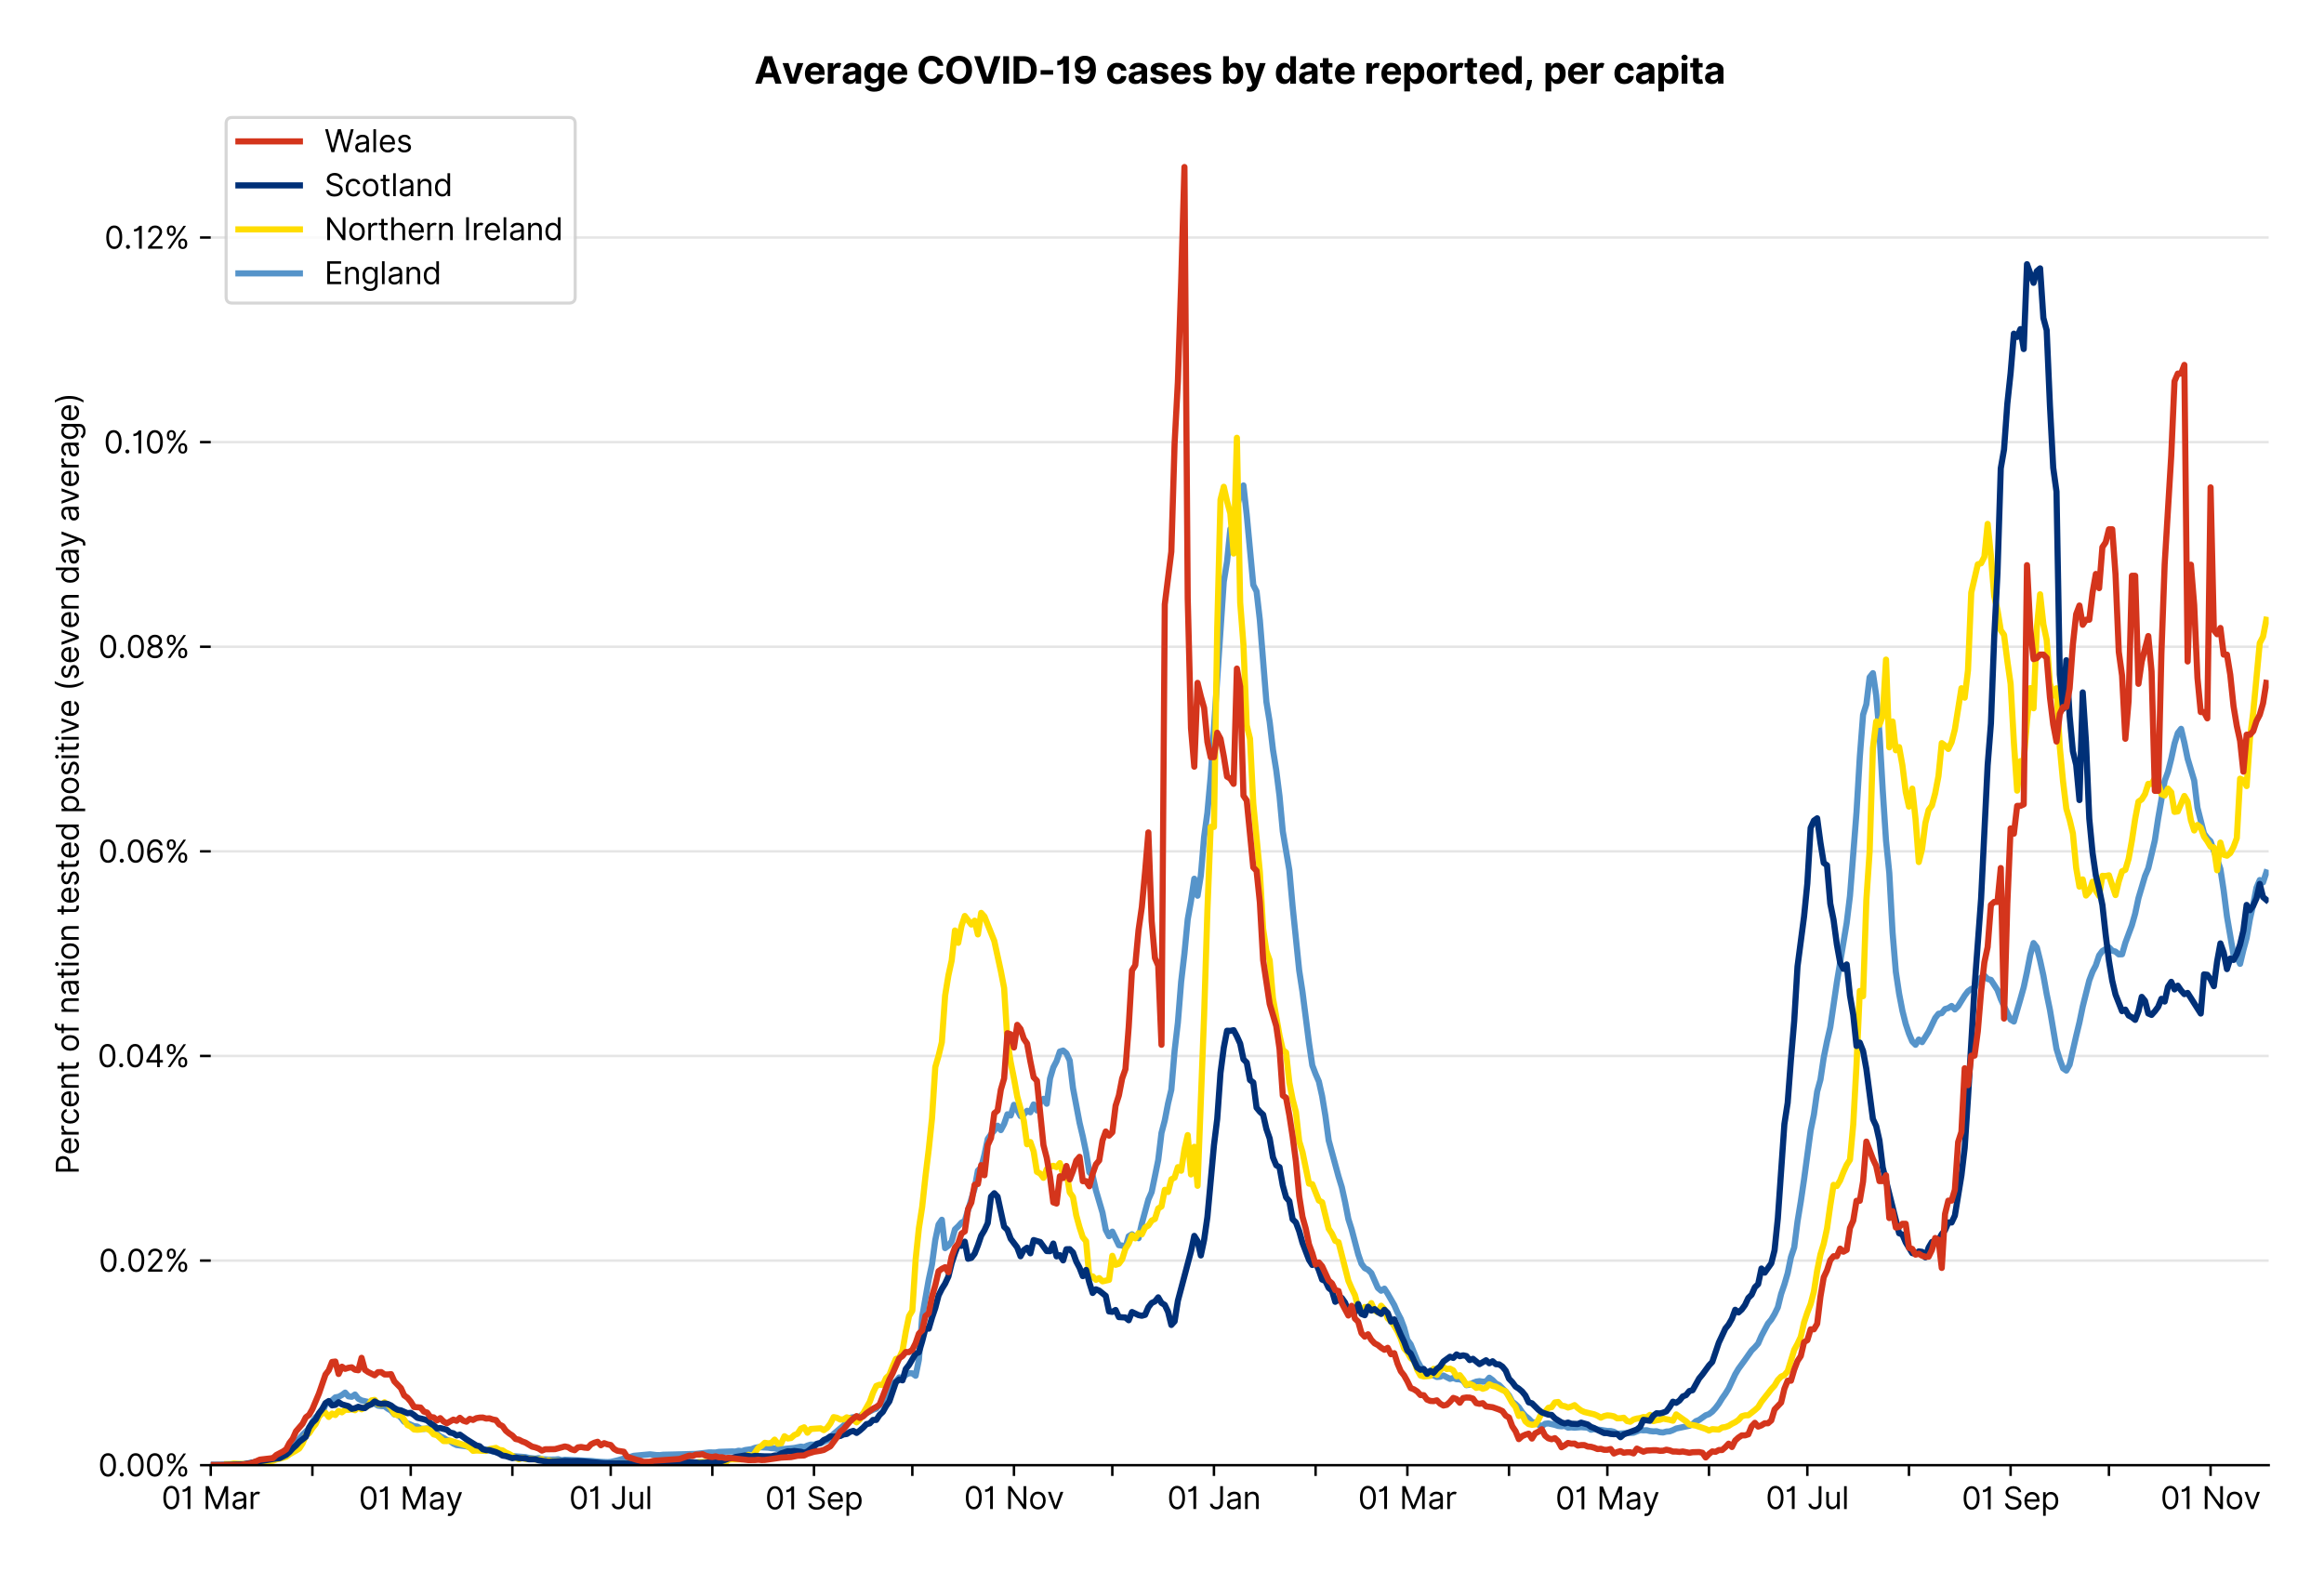 <?xml version="1.0" encoding="utf-8" standalone="no"?>
<!DOCTYPE svg PUBLIC "-//W3C//DTD SVG 1.1//EN"
  "http://www.w3.org/Graphics/SVG/1.1/DTD/svg11.dtd">
<svg xmlns:xlink="http://www.w3.org/1999/xlink" viewBox="0 0 756.175 511.234" xmlns="http://www.w3.org/2000/svg" version="1.1">
 <defs>
  <style type="text/css">*{stroke-linejoin: round; stroke-linecap: butt}</style>
 </defs>
 <g id="figure_1">
  <g id="patch_1">
   <path d="M 0 511.234 
L 756.175 511.234 
L 756.175 0 
L 0 0 
z
" style="fill: #ffffff"/>
  </g>
  <g id="axes_1">
   <g id="patch_2">
    <path d="M 68.575 476.745 
L 738.175 476.745 
L 738.175 33.225 
L 68.575 33.225 
z
" style="fill: #ffffff"/>
   </g>
   <g id="matplotlib.axis_1">
    <g id="xtick_1">
     <g id="line2d_1">
      <defs>
       <path id="me6f791c13f" d="M 0 0 
L 0 3.5 
" style="stroke: #000000; stroke-width: 0.8"/>
      </defs>
      <g>
       <use xlink:href="#me6f791c13f" x="68.575" y="476.745" style="stroke: #000000; stroke-width: 0.8"/>
      </g>
     </g>
     <g id="text_1">
      <!-- 01 Mar -->
      <g transform="translate(52.538 491.018)scale(0.1 -0.1)">
       <defs>
        <path id="Inter-Regular-30" d="M 2000 -64 
Q 1230 -64 806 561 
Q 382 1186 382 2327 
Q 382 3459 809 4088 
Q 1236 4718 2000 4718 
Q 2764 4718 3191 4088 
Q 3618 3459 3618 2327 
Q 3618 1186 3194 561 
Q 2771 -64 2000 -64 
z
M 2000 436 
Q 2509 436 2791 927 
Q 3073 1418 3073 2327 
Q 3073 3234 2789 3730 
Q 2505 4227 2000 4227 
Q 1496 4227 1211 3730 
Q 927 3234 927 2327 
Q 927 1418 1210 927 
Q 1493 436 2000 436 
z
" transform="scale(0.016)"/>
        <path id="Inter-Regular-31" d="M 1973 4655 
L 1973 0 
L 1409 0 
L 1409 3836 
L 1373 3836 
Q 1341 3773 1209 3692 
Q 1077 3611 868 3551 
Q 659 3491 391 3491 
L 391 3964 
Q 661 3964 859 4061 
Q 1057 4159 1190 4291 
Q 1323 4423 1392 4529 
Q 1461 4636 1473 4655 
L 1973 4655 
z
" transform="scale(0.016)"/>
        <path id="Inter-Regular-20" transform="scale(0.016)"/>
        <path id="Inter-Regular-4d" d="M 564 4655 
L 1236 4655 
L 2818 791 
L 2873 791 
L 4455 4655 
L 5127 4655 
L 5127 0 
L 4600 0 
L 4600 3536 
L 4555 3536 
L 3100 0 
L 2591 0 
L 1136 3536 
L 1091 3536 
L 1091 0 
L 564 0 
L 564 4655 
z
" transform="scale(0.016)"/>
        <path id="Inter-Regular-61" d="M 1518 -82 
Q 1186 -82 916 44 
Q 646 170 486 410 
Q 327 650 327 991 
Q 327 1291 445 1478 
Q 564 1666 761 1773 
Q 959 1880 1199 1933 
Q 1439 1986 1682 2018 
Q 2000 2059 2199 2080 
Q 2398 2102 2490 2154 
Q 2582 2207 2582 2336 
L 2582 2355 
Q 2582 2691 2399 2877 
Q 2216 3064 1846 3064 
Q 1461 3064 1243 2895 
Q 1025 2727 936 2536 
L 427 2718 
Q 564 3036 792 3214 
Q 1021 3393 1292 3464 
Q 1564 3536 1827 3536 
Q 1996 3536 2215 3496 
Q 2434 3457 2640 3334 
Q 2846 3211 2982 2963 
Q 3118 2716 3118 2300 
L 3118 0 
L 2582 0 
L 2582 473 
L 2555 473 
Q 2500 359 2373 229 
Q 2246 100 2034 9 
Q 1823 -82 1518 -82 
z
M 1600 400 
Q 1918 400 2137 525 
Q 2357 650 2469 847 
Q 2582 1045 2582 1264 
L 2582 1755 
Q 2548 1714 2433 1681 
Q 2318 1648 2169 1624 
Q 2021 1600 1881 1583 
Q 1741 1566 1655 1555 
Q 1446 1527 1265 1467 
Q 1084 1407 974 1287 
Q 864 1168 864 964 
Q 864 684 1072 542 
Q 1280 400 1600 400 
z
" transform="scale(0.016)"/>
        <path id="Inter-Regular-72" d="M 491 0 
L 491 3491 
L 1009 3491 
L 1009 2964 
L 1046 2964 
Q 1139 3223 1389 3384 
Q 1639 3545 1955 3545 
Q 2100 3545 2209 3511 
Q 2318 3477 2400 3418 
L 2218 2964 
Q 2161 2993 2085 3010 
Q 2009 3027 1909 3027 
Q 1527 3027 1277 2794 
Q 1027 2561 1027 2209 
L 1027 0 
L 491 0 
z
" transform="scale(0.016)"/>
       </defs>
       <use xlink:href="#Inter-Regular-30"/>
       <use xlink:href="#Inter-Regular-31" x="62.5"/>
       <use xlink:href="#Inter-Regular-20" x="106.676"/>
       <use xlink:href="#Inter-Regular-4d" x="134.801"/>
       <use xlink:href="#Inter-Regular-61" x="225.994"/>
       <use xlink:href="#Inter-Regular-72" x="282.386"/>
      </g>
     </g>
    </g>
    <g id="xtick_2">
     <g id="line2d_2">
      <g>
       <use xlink:href="#me6f791c13f" x="101.643" y="476.745" style="stroke: #000000; stroke-width: 0.8"/>
      </g>
     </g>
    </g>
    <g id="xtick_3">
     <g id="line2d_3">
      <g>
       <use xlink:href="#me6f791c13f" x="133.645" y="476.745" style="stroke: #000000; stroke-width: 0.8"/>
      </g>
     </g>
     <g id="text_2">
      <!-- 01 May -->
      <g transform="translate(116.742 491.117)scale(0.1 -0.1)">
       <defs>
        <path id="Inter-Regular-79" d="M 818 -1355 
Q 682 -1355 575 -1333 
Q 468 -1311 427 -1291 
L 564 -818 
Q 857 -893 1053 -814 
Q 1250 -736 1391 -345 
L 1509 -18 
L 218 3491 
L 800 3491 
L 1764 709 
L 1800 709 
L 2764 3491 
L 3346 3491 
L 1846 -564 
Q 1550 -1355 818 -1355 
z
" transform="scale(0.016)"/>
       </defs>
       <use xlink:href="#Inter-Regular-30"/>
       <use xlink:href="#Inter-Regular-31" x="62.5"/>
       <use xlink:href="#Inter-Regular-20" x="106.676"/>
       <use xlink:href="#Inter-Regular-4d" x="134.801"/>
       <use xlink:href="#Inter-Regular-61" x="225.994"/>
       <use xlink:href="#Inter-Regular-79" x="282.386"/>
      </g>
     </g>
    </g>
    <g id="xtick_4">
     <g id="line2d_4">
      <g>
       <use xlink:href="#me6f791c13f" x="166.713" y="476.745" style="stroke: #000000; stroke-width: 0.8"/>
      </g>
     </g>
    </g>
    <g id="xtick_5">
     <g id="line2d_5">
      <g>
       <use xlink:href="#me6f791c13f" x="198.714" y="476.745" style="stroke: #000000; stroke-width: 0.8"/>
      </g>
     </g>
     <g id="text_3">
      <!-- 01 Jul -->
      <g transform="translate(185.171 491.018)scale(0.1 -0.1)">
       <defs>
        <path id="Inter-Regular-4a" d="M 2346 4655 
L 2909 4655 
L 2909 1327 
Q 2909 657 2549 296 
Q 2189 -64 1582 -64 
Q 1200 -64 902 76 
Q 605 216 434 475 
Q 264 734 264 1091 
L 818 1091 
Q 818 795 1034 615 
Q 1250 436 1582 436 
Q 1948 436 2147 664 
Q 2346 893 2346 1327 
L 2346 4655 
z
" transform="scale(0.016)"/>
        <path id="Inter-Regular-75" d="M 2691 1427 
L 2691 3491 
L 3227 3491 
L 3227 0 
L 2691 0 
L 2691 591 
L 2655 591 
Q 2532 325 2273 140 
Q 2014 -45 1618 -45 
Q 1127 -45 809 280 
Q 491 605 491 1273 
L 491 3491 
L 1027 3491 
L 1027 1309 
Q 1027 927 1242 700 
Q 1457 473 1791 473 
Q 1991 473 2199 575 
Q 2407 677 2549 888 
Q 2691 1100 2691 1427 
z
" transform="scale(0.016)"/>
        <path id="Inter-Regular-6c" d="M 1027 4655 
L 1027 0 
L 491 0 
L 491 4655 
L 1027 4655 
z
" transform="scale(0.016)"/>
       </defs>
       <use xlink:href="#Inter-Regular-30"/>
       <use xlink:href="#Inter-Regular-31" x="62.5"/>
       <use xlink:href="#Inter-Regular-20" x="106.676"/>
       <use xlink:href="#Inter-Regular-4a" x="134.801"/>
       <use xlink:href="#Inter-Regular-75" x="189.063"/>
       <use xlink:href="#Inter-Regular-6c" x="247.159"/>
      </g>
     </g>
    </g>
    <g id="xtick_6">
     <g id="line2d_6">
      <g>
       <use xlink:href="#me6f791c13f" x="231.782" y="476.745" style="stroke: #000000; stroke-width: 0.8"/>
      </g>
     </g>
    </g>
    <g id="xtick_7">
     <g id="line2d_7">
      <g>
       <use xlink:href="#me6f791c13f" x="264.851" y="476.745" style="stroke: #000000; stroke-width: 0.8"/>
      </g>
     </g>
     <g id="text_4">
      <!-- 01 Sep -->
      <g transform="translate(248.963 491.117)scale(0.1 -0.1)">
       <defs>
        <path id="Inter-Regular-53" d="M 3109 3491 
Q 3068 3836 2777 4027 
Q 2486 4218 2064 4218 
Q 1600 4218 1318 3999 
Q 1036 3780 1036 3445 
Q 1036 3195 1189 3042 
Q 1343 2889 1553 2803 
Q 1764 2718 1936 2673 
L 2409 2545 
Q 2591 2498 2815 2414 
Q 3039 2330 3244 2185 
Q 3450 2041 3584 1816 
Q 3718 1591 3718 1264 
Q 3718 886 3521 581 
Q 3325 277 2949 97 
Q 2573 -82 2036 -82 
Q 1286 -82 845 272 
Q 405 627 364 1200 
L 946 1200 
Q 968 936 1124 764 
Q 1280 593 1519 510 
Q 1759 427 2036 427 
Q 2359 427 2616 533 
Q 2873 639 3023 828 
Q 3173 1018 3173 1273 
Q 3173 1505 3043 1650 
Q 2914 1795 2702 1886 
Q 2491 1977 2246 2045 
L 1673 2209 
Q 1127 2366 809 2657 
Q 491 2948 491 3418 
Q 491 3809 703 4101 
Q 916 4393 1276 4555 
Q 1636 4718 2082 4718 
Q 2532 4718 2882 4558 
Q 3232 4398 3437 4120 
Q 3643 3843 3655 3491 
L 3109 3491 
z
" transform="scale(0.016)"/>
        <path id="Inter-Regular-65" d="M 1955 -73 
Q 1450 -73 1085 151 
Q 721 375 524 778 
Q 327 1182 327 1718 
Q 327 2255 524 2665 
Q 721 3075 1074 3305 
Q 1427 3536 1900 3536 
Q 2173 3536 2439 3445 
Q 2705 3355 2923 3151 
Q 3141 2948 3270 2614 
Q 3400 2280 3400 1791 
L 3400 1564 
L 866 1564 
Q 884 1005 1183 707 
Q 1482 409 1955 409 
Q 2271 409 2498 545 
Q 2725 682 2827 955 
L 3346 809 
Q 3223 414 2854 170 
Q 2486 -73 1955 -73 
z
M 866 2027 
L 2855 2027 
Q 2855 2470 2595 2762 
Q 2336 3055 1900 3055 
Q 1593 3055 1368 2911 
Q 1143 2768 1013 2533 
Q 884 2298 866 2027 
z
" transform="scale(0.016)"/>
        <path id="Inter-Regular-70" d="M 491 -1309 
L 491 3491 
L 1009 3491 
L 1009 2936 
L 1073 2936 
Q 1132 3027 1237 3169 
Q 1343 3311 1542 3423 
Q 1741 3536 2082 3536 
Q 2523 3536 2859 3315 
Q 3196 3095 3384 2690 
Q 3573 2286 3573 1736 
Q 3573 1182 3384 776 
Q 3196 370 2861 148 
Q 2527 -73 2091 -73 
Q 1755 -73 1552 39 
Q 1350 152 1241 296 
Q 1132 441 1073 536 
L 1027 536 
L 1027 -1309 
L 491 -1309 
z
M 1018 1745 
Q 1018 1152 1276 780 
Q 1534 409 2018 409 
Q 2355 409 2581 587 
Q 2807 766 2921 1069 
Q 3036 1373 3036 1745 
Q 3036 2114 2923 2410 
Q 2811 2707 2585 2881 
Q 2359 3055 2018 3055 
Q 1527 3055 1272 2693 
Q 1018 2332 1018 1745 
z
" transform="scale(0.016)"/>
       </defs>
       <use xlink:href="#Inter-Regular-30"/>
       <use xlink:href="#Inter-Regular-31" x="62.5"/>
       <use xlink:href="#Inter-Regular-20" x="106.676"/>
       <use xlink:href="#Inter-Regular-53" x="134.801"/>
       <use xlink:href="#Inter-Regular-65" x="198.58"/>
       <use xlink:href="#Inter-Regular-70" x="256.818"/>
      </g>
     </g>
    </g>
    <g id="xtick_8">
     <g id="line2d_8">
      <g>
       <use xlink:href="#me6f791c13f" x="296.852" y="476.745" style="stroke: #000000; stroke-width: 0.8"/>
      </g>
     </g>
    </g>
    <g id="xtick_9">
     <g id="line2d_9">
      <g>
       <use xlink:href="#me6f791c13f" x="329.92" y="476.745" style="stroke: #000000; stroke-width: 0.8"/>
      </g>
     </g>
     <g id="text_5">
      <!-- 01 Nov -->
      <g transform="translate(313.649 491.018)scale(0.1 -0.1)">
       <defs>
        <path id="Inter-Regular-4e" d="M 4255 4655 
L 4255 0 
L 3709 0 
L 1173 3655 
L 1127 3655 
L 1127 0 
L 564 0 
L 564 4655 
L 1109 4655 
L 3655 991 
L 3700 991 
L 3700 4655 
L 4255 4655 
z
" transform="scale(0.016)"/>
        <path id="Inter-Regular-6f" d="M 1909 -73 
Q 1436 -73 1080 152 
Q 725 377 526 781 
Q 327 1186 327 1727 
Q 327 2273 526 2679 
Q 725 3086 1080 3311 
Q 1436 3536 1909 3536 
Q 2382 3536 2737 3311 
Q 3093 3086 3292 2679 
Q 3491 2273 3491 1727 
Q 3491 1186 3292 781 
Q 3093 377 2737 152 
Q 2382 -73 1909 -73 
z
M 1909 409 
Q 2268 409 2500 593 
Q 2732 777 2843 1077 
Q 2955 1377 2955 1727 
Q 2955 2077 2843 2379 
Q 2732 2682 2500 2868 
Q 2268 3055 1909 3055 
Q 1550 3055 1318 2868 
Q 1086 2682 975 2379 
Q 864 2077 864 1727 
Q 864 1377 975 1077 
Q 1086 777 1318 593 
Q 1550 409 1909 409 
z
" transform="scale(0.016)"/>
        <path id="Inter-Regular-76" d="M 3346 3491 
L 2055 0 
L 1509 0 
L 218 3491 
L 800 3491 
L 1764 709 
L 1800 709 
L 2764 3491 
L 3346 3491 
z
" transform="scale(0.016)"/>
       </defs>
       <use xlink:href="#Inter-Regular-30"/>
       <use xlink:href="#Inter-Regular-31" x="62.5"/>
       <use xlink:href="#Inter-Regular-20" x="106.676"/>
       <use xlink:href="#Inter-Regular-4e" x="134.801"/>
       <use xlink:href="#Inter-Regular-6f" x="210.085"/>
       <use xlink:href="#Inter-Regular-76" x="269.744"/>
      </g>
     </g>
    </g>
    <g id="xtick_10">
     <g id="line2d_10">
      <g>
       <use xlink:href="#me6f791c13f" x="361.922" y="476.745" style="stroke: #000000; stroke-width: 0.8"/>
      </g>
     </g>
    </g>
    <g id="xtick_11">
     <g id="line2d_11">
      <g>
       <use xlink:href="#me6f791c13f" x="394.99" y="476.745" style="stroke: #000000; stroke-width: 0.8"/>
      </g>
     </g>
     <g id="text_6">
      <!-- 01 Jan -->
      <g transform="translate(379.791 491.018)scale(0.1 -0.1)">
       <defs>
        <path id="Inter-Regular-6e" d="M 1027 2100 
L 1027 0 
L 491 0 
L 491 3491 
L 1009 3491 
L 1009 2945 
L 1055 2945 
Q 1177 3211 1427 3373 
Q 1677 3536 2073 3536 
Q 2602 3536 2928 3211 
Q 3255 2886 3255 2218 
L 3255 0 
L 2718 0 
L 2718 2182 
Q 2718 2593 2504 2824 
Q 2291 3055 1918 3055 
Q 1534 3055 1280 2806 
Q 1027 2557 1027 2100 
z
" transform="scale(0.016)"/>
       </defs>
       <use xlink:href="#Inter-Regular-30"/>
       <use xlink:href="#Inter-Regular-31" x="62.5"/>
       <use xlink:href="#Inter-Regular-20" x="106.676"/>
       <use xlink:href="#Inter-Regular-4a" x="134.801"/>
       <use xlink:href="#Inter-Regular-61" x="189.063"/>
       <use xlink:href="#Inter-Regular-6e" x="245.455"/>
      </g>
     </g>
    </g>
    <g id="xtick_12">
     <g id="line2d_12">
      <g>
       <use xlink:href="#me6f791c13f" x="428.058" y="476.745" style="stroke: #000000; stroke-width: 0.8"/>
      </g>
     </g>
    </g>
    <g id="xtick_13">
     <g id="line2d_13">
      <g>
       <use xlink:href="#me6f791c13f" x="457.926" y="476.745" style="stroke: #000000; stroke-width: 0.8"/>
      </g>
     </g>
     <g id="text_7">
      <!-- 01 Mar -->
      <g transform="translate(441.889 491.018)scale(0.1 -0.1)">
       <use xlink:href="#Inter-Regular-30"/>
       <use xlink:href="#Inter-Regular-31" x="62.5"/>
       <use xlink:href="#Inter-Regular-20" x="106.676"/>
       <use xlink:href="#Inter-Regular-4d" x="134.801"/>
       <use xlink:href="#Inter-Regular-61" x="225.994"/>
       <use xlink:href="#Inter-Regular-72" x="282.386"/>
      </g>
     </g>
    </g>
    <g id="xtick_14">
     <g id="line2d_14">
      <g>
       <use xlink:href="#me6f791c13f" x="490.994" y="476.745" style="stroke: #000000; stroke-width: 0.8"/>
      </g>
     </g>
    </g>
    <g id="xtick_15">
     <g id="line2d_15">
      <g>
       <use xlink:href="#me6f791c13f" x="522.996" y="476.745" style="stroke: #000000; stroke-width: 0.8"/>
      </g>
     </g>
     <g id="text_8">
      <!-- 01 May -->
      <g transform="translate(506.093 491.117)scale(0.1 -0.1)">
       <use xlink:href="#Inter-Regular-30"/>
       <use xlink:href="#Inter-Regular-31" x="62.5"/>
       <use xlink:href="#Inter-Regular-20" x="106.676"/>
       <use xlink:href="#Inter-Regular-4d" x="134.801"/>
       <use xlink:href="#Inter-Regular-61" x="225.994"/>
       <use xlink:href="#Inter-Regular-79" x="282.386"/>
      </g>
     </g>
    </g>
    <g id="xtick_16">
     <g id="line2d_16">
      <g>
       <use xlink:href="#me6f791c13f" x="556.064" y="476.745" style="stroke: #000000; stroke-width: 0.8"/>
      </g>
     </g>
    </g>
    <g id="xtick_17">
     <g id="line2d_17">
      <g>
       <use xlink:href="#me6f791c13f" x="588.065" y="476.745" style="stroke: #000000; stroke-width: 0.8"/>
      </g>
     </g>
     <g id="text_9">
      <!-- 01 Jul -->
      <g transform="translate(574.522 491.018)scale(0.1 -0.1)">
       <use xlink:href="#Inter-Regular-30"/>
       <use xlink:href="#Inter-Regular-31" x="62.5"/>
       <use xlink:href="#Inter-Regular-20" x="106.676"/>
       <use xlink:href="#Inter-Regular-4a" x="134.801"/>
       <use xlink:href="#Inter-Regular-75" x="189.063"/>
       <use xlink:href="#Inter-Regular-6c" x="247.159"/>
      </g>
     </g>
    </g>
    <g id="xtick_18">
     <g id="line2d_18">
      <g>
       <use xlink:href="#me6f791c13f" x="621.133" y="476.745" style="stroke: #000000; stroke-width: 0.8"/>
      </g>
     </g>
    </g>
    <g id="xtick_19">
     <g id="line2d_19">
      <g>
       <use xlink:href="#me6f791c13f" x="654.202" y="476.745" style="stroke: #000000; stroke-width: 0.8"/>
      </g>
     </g>
     <g id="text_10">
      <!-- 01 Sep -->
      <g transform="translate(638.314 491.117)scale(0.1 -0.1)">
       <use xlink:href="#Inter-Regular-30"/>
       <use xlink:href="#Inter-Regular-31" x="62.5"/>
       <use xlink:href="#Inter-Regular-20" x="106.676"/>
       <use xlink:href="#Inter-Regular-53" x="134.801"/>
       <use xlink:href="#Inter-Regular-65" x="198.58"/>
       <use xlink:href="#Inter-Regular-70" x="256.818"/>
      </g>
     </g>
    </g>
    <g id="xtick_20">
     <g id="line2d_20">
      <g>
       <use xlink:href="#me6f791c13f" x="686.203" y="476.745" style="stroke: #000000; stroke-width: 0.8"/>
      </g>
     </g>
    </g>
    <g id="xtick_21">
     <g id="line2d_21">
      <g>
       <use xlink:href="#me6f791c13f" x="719.271" y="476.745" style="stroke: #000000; stroke-width: 0.8"/>
      </g>
     </g>
     <g id="text_11">
      <!-- 01 Nov -->
      <g transform="translate(703 491.018)scale(0.1 -0.1)">
       <use xlink:href="#Inter-Regular-30"/>
       <use xlink:href="#Inter-Regular-31" x="62.5"/>
       <use xlink:href="#Inter-Regular-20" x="106.676"/>
       <use xlink:href="#Inter-Regular-4e" x="134.801"/>
       <use xlink:href="#Inter-Regular-6f" x="210.085"/>
       <use xlink:href="#Inter-Regular-76" x="269.744"/>
      </g>
     </g>
    </g>
   </g>
   <g id="matplotlib.axis_2">
    <g id="ytick_1">
     <g id="line2d_22">
      <path d="M 68.575 476.745 
L 738.175 476.745 
" clip-path="url(#p69eec1cd57)" style="fill: none; stroke: #e5e5e5; stroke-width: 0.8; stroke-linecap: square"/>
     </g>
     <g id="line2d_23">
      <defs>
       <path id="mb9c5914531" d="M 0 0 
L -3.5 0 
" style="stroke: #000000; stroke-width: 0.8"/>
      </defs>
      <g>
       <use xlink:href="#mb9c5914531" x="68.575" y="476.745" style="stroke: #000000; stroke-width: 0.8"/>
      </g>
     </g>
     <g id="text_12">
      <!-- 0.00% -->
      <g transform="translate(31.944 480.382)scale(0.1 -0.1)">
       <defs>
        <path id="Inter-Regular-2e" d="M 882 -36 
Q 714 -36 593 84 
Q 473 205 473 373 
Q 473 541 593 661 
Q 714 782 882 782 
Q 1050 782 1170 661 
Q 1291 541 1291 373 
Q 1291 205 1170 84 
Q 1050 -36 882 -36 
z
" transform="scale(0.016)"/>
        <path id="Inter-Regular-25" d="M 2855 873 
L 2855 1118 
Q 2855 1373 2960 1585 
Q 3066 1798 3269 1926 
Q 3473 2055 3764 2055 
Q 4059 2055 4259 1926 
Q 4459 1798 4561 1585 
Q 4664 1373 4664 1118 
L 4664 873 
Q 4664 618 4560 405 
Q 4457 193 4256 64 
Q 4055 -64 3764 -64 
Q 3468 -64 3266 64 
Q 3064 193 2959 405 
Q 2855 618 2855 873 
z
M 536 3536 
L 536 3782 
Q 536 4036 642 4248 
Q 748 4461 951 4589 
Q 1155 4718 1446 4718 
Q 1741 4718 1941 4589 
Q 2141 4461 2243 4248 
Q 2346 4036 2346 3782 
L 2346 3536 
Q 2346 3282 2242 3069 
Q 2139 2857 1937 2728 
Q 1736 2600 1446 2600 
Q 1150 2600 948 2728 
Q 746 2857 641 3069 
Q 536 3282 536 3536 
z
M 709 0 
L 3909 4655 
L 4427 4655 
L 1227 0 
L 709 0 
z
M 3318 1118 
L 3318 873 
Q 3318 661 3418 494 
Q 3518 327 3764 327 
Q 4002 327 4101 494 
Q 4200 661 4200 873 
L 4200 1118 
Q 4200 1330 4104 1497 
Q 4009 1664 3764 1664 
Q 3525 1664 3421 1497 
Q 3318 1330 3318 1118 
z
M 1000 3782 
L 1000 3536 
Q 1000 3325 1100 3158 
Q 1200 2991 1446 2991 
Q 1684 2991 1783 3158 
Q 1882 3325 1882 3536 
L 1882 3782 
Q 1882 3993 1786 4160 
Q 1691 4327 1446 4327 
Q 1207 4327 1103 4160 
Q 1000 3993 1000 3782 
z
" transform="scale(0.016)"/>
       </defs>
       <use xlink:href="#Inter-Regular-30"/>
       <use xlink:href="#Inter-Regular-2e" x="62.5"/>
       <use xlink:href="#Inter-Regular-30" x="90.057"/>
       <use xlink:href="#Inter-Regular-30" x="152.557"/>
       <use xlink:href="#Inter-Regular-25" x="215.057"/>
      </g>
     </g>
    </g>
    <g id="ytick_2">
     <g id="line2d_24">
      <path d="M 68.575 410.168 
L 738.175 410.168 
" clip-path="url(#p69eec1cd57)" style="fill: none; stroke: #e5e5e5; stroke-width: 0.8; stroke-linecap: square"/>
     </g>
     <g id="line2d_25">
      <g>
       <use xlink:href="#mb9c5914531" x="68.575" y="410.168" style="stroke: #000000; stroke-width: 0.8"/>
      </g>
     </g>
     <g id="text_13">
      <!-- 0.02% -->
      <g transform="translate(32.142 413.805)scale(0.1 -0.1)">
       <defs>
        <path id="Inter-Regular-32" d="M 482 0 
L 482 409 
L 2018 2091 
Q 2289 2386 2464 2605 
Q 2639 2825 2724 3019 
Q 2809 3214 2809 3427 
Q 2809 3795 2553 4011 
Q 2298 4227 1918 4227 
Q 1514 4227 1275 3985 
Q 1036 3743 1036 3345 
L 500 3345 
Q 500 3755 688 4064 
Q 877 4373 1203 4545 
Q 1530 4718 1936 4718 
Q 2346 4718 2661 4545 
Q 2977 4373 3156 4079 
Q 3336 3786 3336 3427 
Q 3336 3170 3244 2926 
Q 3152 2682 2926 2383 
Q 2700 2084 2300 1655 
L 1255 536 
L 1255 500 
L 3418 500 
L 3418 0 
L 482 0 
z
" transform="scale(0.016)"/>
       </defs>
       <use xlink:href="#Inter-Regular-30"/>
       <use xlink:href="#Inter-Regular-2e" x="62.5"/>
       <use xlink:href="#Inter-Regular-30" x="90.057"/>
       <use xlink:href="#Inter-Regular-32" x="152.557"/>
       <use xlink:href="#Inter-Regular-25" x="213.068"/>
      </g>
     </g>
    </g>
    <g id="ytick_3">
     <g id="line2d_26">
      <path d="M 68.575 343.591 
L 738.175 343.591 
" clip-path="url(#p69eec1cd57)" style="fill: none; stroke: #e5e5e5; stroke-width: 0.8; stroke-linecap: square"/>
     </g>
     <g id="line2d_27">
      <g>
       <use xlink:href="#mb9c5914531" x="68.575" y="343.591" style="stroke: #000000; stroke-width: 0.8"/>
      </g>
     </g>
     <g id="text_14">
      <!-- 0.04% -->
      <g transform="translate(31.773 347.228)scale(0.1 -0.1)">
       <defs>
        <path id="Inter-Regular-34" d="M 373 955 
L 373 1418 
L 2418 4655 
L 3100 4655 
L 3100 1455 
L 3736 1455 
L 3736 955 
L 3100 955 
L 3100 0 
L 2564 0 
L 2564 955 
L 373 955 
z
M 2564 1455 
L 2564 3936 
L 2527 3936 
L 982 1491 
L 982 1455 
L 2564 1455 
z
" transform="scale(0.016)"/>
       </defs>
       <use xlink:href="#Inter-Regular-30"/>
       <use xlink:href="#Inter-Regular-2e" x="62.5"/>
       <use xlink:href="#Inter-Regular-30" x="90.057"/>
       <use xlink:href="#Inter-Regular-34" x="152.557"/>
       <use xlink:href="#Inter-Regular-25" x="216.761"/>
      </g>
     </g>
    </g>
    <g id="ytick_4">
     <g id="line2d_28">
      <path d="M 68.575 277.014 
L 738.175 277.014 
" clip-path="url(#p69eec1cd57)" style="fill: none; stroke: #e5e5e5; stroke-width: 0.8; stroke-linecap: square"/>
     </g>
     <g id="line2d_29">
      <g>
       <use xlink:href="#mb9c5914531" x="68.575" y="277.014" style="stroke: #000000; stroke-width: 0.8"/>
      </g>
     </g>
     <g id="text_15">
      <!-- 0.06% -->
      <g transform="translate(31.958 280.651)scale(0.1 -0.1)">
       <defs>
        <path id="Inter-Regular-36" d="M 2027 -64 
Q 1741 -59 1454 45 
Q 1168 150 932 399 
Q 696 648 552 1074 
Q 409 1500 409 2145 
Q 409 3386 861 4056 
Q 1314 4727 2100 4727 
Q 2686 4727 3073 4384 
Q 3461 4041 3546 3491 
L 2991 3491 
Q 2914 3811 2691 4019 
Q 2468 4227 2100 4227 
Q 1559 4227 1249 3755 
Q 939 3284 936 2427 
L 973 2427 
Q 1164 2716 1461 2880 
Q 1759 3045 2118 3045 
Q 2518 3045 2850 2846 
Q 3182 2648 3382 2299 
Q 3582 1950 3582 1500 
Q 3582 1068 3389 710 
Q 3196 352 2847 142 
Q 2498 -68 2027 -64 
z
M 2027 436 
Q 2314 436 2542 579 
Q 2771 723 2903 964 
Q 3036 1205 3036 1500 
Q 3036 1789 2908 2026 
Q 2780 2264 2556 2404 
Q 2332 2545 2046 2545 
Q 1757 2545 1525 2397 
Q 1293 2250 1157 2010 
Q 1021 1770 1018 1491 
Q 1018 1214 1149 973 
Q 1280 732 1508 584 
Q 1736 436 2027 436 
z
" transform="scale(0.016)"/>
       </defs>
       <use xlink:href="#Inter-Regular-30"/>
       <use xlink:href="#Inter-Regular-2e" x="62.5"/>
       <use xlink:href="#Inter-Regular-30" x="90.057"/>
       <use xlink:href="#Inter-Regular-36" x="152.557"/>
       <use xlink:href="#Inter-Regular-25" x="214.915"/>
      </g>
     </g>
    </g>
    <g id="ytick_5">
     <g id="line2d_30">
      <path d="M 68.575 210.437 
L 738.175 210.437 
" clip-path="url(#p69eec1cd57)" style="fill: none; stroke: #e5e5e5; stroke-width: 0.8; stroke-linecap: square"/>
     </g>
     <g id="line2d_31">
      <g>
       <use xlink:href="#mb9c5914531" x="68.575" y="210.437" style="stroke: #000000; stroke-width: 0.8"/>
      </g>
     </g>
     <g id="text_16">
      <!-- 0.08% -->
      <g transform="translate(32.028 214.074)scale(0.1 -0.1)">
       <defs>
        <path id="Inter-Regular-38" d="M 1973 -64 
Q 1505 -64 1147 103 
Q 789 270 589 564 
Q 389 859 391 1236 
Q 389 1532 507 1783 
Q 625 2034 830 2203 
Q 1036 2373 1291 2418 
L 1291 2445 
Q 957 2532 759 2821 
Q 561 3111 564 3482 
Q 561 3836 743 4115 
Q 925 4395 1244 4556 
Q 1564 4718 1973 4718 
Q 2377 4718 2695 4556 
Q 3014 4395 3197 4115 
Q 3380 3836 3382 3482 
Q 3380 3111 3181 2821 
Q 2982 2532 2655 2445 
L 2655 2418 
Q 2907 2373 3109 2203 
Q 3311 2034 3431 1783 
Q 3552 1532 3555 1236 
Q 3552 859 3351 564 
Q 3150 270 2794 103 
Q 2439 -64 1973 -64 
z
M 1973 436 
Q 2446 436 2722 662 
Q 2998 889 3000 1264 
Q 2998 1527 2864 1729 
Q 2730 1932 2499 2048 
Q 2268 2164 1973 2164 
Q 1675 2164 1442 2048 
Q 1209 1932 1076 1729 
Q 943 1527 946 1264 
Q 943 889 1218 662 
Q 1493 436 1973 436 
z
M 1973 2645 
Q 2348 2645 2591 2864 
Q 2834 3084 2836 3445 
Q 2834 3800 2596 4013 
Q 2359 4227 1973 4227 
Q 1582 4227 1344 4013 
Q 1107 3800 1109 3445 
Q 1107 3084 1349 2864 
Q 1591 2645 1973 2645 
z
" transform="scale(0.016)"/>
       </defs>
       <use xlink:href="#Inter-Regular-30"/>
       <use xlink:href="#Inter-Regular-2e" x="62.5"/>
       <use xlink:href="#Inter-Regular-30" x="90.057"/>
       <use xlink:href="#Inter-Regular-38" x="152.557"/>
       <use xlink:href="#Inter-Regular-25" x="214.205"/>
      </g>
     </g>
    </g>
    <g id="ytick_6">
     <g id="line2d_32">
      <path d="M 68.575 143.86 
L 738.175 143.86 
" clip-path="url(#p69eec1cd57)" style="fill: none; stroke: #e5e5e5; stroke-width: 0.8; stroke-linecap: square"/>
     </g>
     <g id="line2d_33">
      <g>
       <use xlink:href="#mb9c5914531" x="68.575" y="143.86" style="stroke: #000000; stroke-width: 0.8"/>
      </g>
     </g>
     <g id="text_17">
      <!-- 0.10% -->
      <g transform="translate(33.777 147.497)scale(0.1 -0.1)">
       <use xlink:href="#Inter-Regular-30"/>
       <use xlink:href="#Inter-Regular-2e" x="62.5"/>
       <use xlink:href="#Inter-Regular-31" x="90.057"/>
       <use xlink:href="#Inter-Regular-30" x="134.233"/>
       <use xlink:href="#Inter-Regular-25" x="196.733"/>
      </g>
     </g>
    </g>
    <g id="ytick_7">
     <g id="line2d_34">
      <path d="M 68.575 77.284 
L 738.175 77.284 
" clip-path="url(#p69eec1cd57)" style="fill: none; stroke: #e5e5e5; stroke-width: 0.8; stroke-linecap: square"/>
     </g>
     <g id="line2d_35">
      <g>
       <use xlink:href="#mb9c5914531" x="68.575" y="77.284" style="stroke: #000000; stroke-width: 0.8"/>
      </g>
     </g>
     <g id="text_18">
      <!-- 0.12% -->
      <g transform="translate(33.975 80.92)scale(0.1 -0.1)">
       <use xlink:href="#Inter-Regular-30"/>
       <use xlink:href="#Inter-Regular-2e" x="62.5"/>
       <use xlink:href="#Inter-Regular-31" x="90.057"/>
       <use xlink:href="#Inter-Regular-32" x="134.233"/>
       <use xlink:href="#Inter-Regular-25" x="194.744"/>
      </g>
     </g>
    </g>
    <g id="text_19">
     <!-- Percent of nation tested positive (seven day average) -->
     <g transform="translate(25.614 382.124)rotate(-90)scale(0.1 -0.1)">
      <defs>
       <path id="Inter-Regular-50" d="M 564 0 
L 564 4655 
L 2136 4655 
Q 2684 4655 3033 4458 
Q 3382 4261 3550 3927 
Q 3718 3593 3718 3182 
Q 3718 2770 3551 2434 
Q 3384 2098 3036 1899 
Q 2689 1700 2146 1700 
L 1127 1700 
L 1127 0 
L 564 0 
z
M 1127 2200 
L 2127 2200 
Q 2689 2200 2926 2482 
Q 3164 2764 3164 3182 
Q 3164 3602 2925 3878 
Q 2686 4155 2118 4155 
L 1127 4155 
L 1127 2200 
z
" transform="scale(0.016)"/>
       <path id="Inter-Regular-63" d="M 1909 -73 
Q 1418 -73 1063 159 
Q 709 391 518 798 
Q 327 1205 327 1727 
Q 327 2259 524 2667 
Q 721 3075 1074 3305 
Q 1427 3536 1900 3536 
Q 2268 3536 2563 3400 
Q 2859 3264 3047 3018 
Q 3236 2773 3282 2445 
L 2746 2445 
Q 2684 2684 2474 2869 
Q 2264 3055 1909 3055 
Q 1439 3055 1151 2697 
Q 864 2339 864 1745 
Q 864 1139 1148 774 
Q 1432 409 1909 409 
Q 2223 409 2447 570 
Q 2671 732 2746 1018 
L 3282 1018 
Q 3236 709 3058 462 
Q 2880 216 2588 71 
Q 2296 -73 1909 -73 
z
" transform="scale(0.016)"/>
       <path id="Inter-Regular-74" d="M 2009 3491 
L 2009 3036 
L 1264 3036 
L 1264 1000 
Q 1264 773 1331 660 
Q 1398 548 1503 510 
Q 1609 473 1727 473 
Q 1816 473 1873 483 
Q 1930 493 1964 500 
L 2073 18 
Q 2018 -2 1920 -23 
Q 1823 -45 1673 -45 
Q 1446 -45 1228 52 
Q 1011 150 869 350 
Q 727 550 727 855 
L 727 3036 
L 200 3036 
L 200 3491 
L 727 3491 
L 727 4327 
L 1264 4327 
L 1264 3491 
L 2009 3491 
z
" transform="scale(0.016)"/>
       <path id="Inter-Regular-66" d="M 2046 3491 
L 2046 3036 
L 1264 3036 
L 1264 0 
L 727 0 
L 727 3036 
L 164 3036 
L 164 3491 
L 727 3491 
L 727 3973 
Q 727 4273 868 4473 
Q 1009 4673 1234 4773 
Q 1459 4873 1709 4873 
Q 1907 4873 2032 4841 
Q 2157 4809 2218 4782 
L 2064 4318 
Q 2023 4332 1951 4352 
Q 1880 4373 1764 4373 
Q 1498 4373 1381 4239 
Q 1264 4105 1264 3845 
L 1264 3491 
L 2046 3491 
z
" transform="scale(0.016)"/>
       <path id="Inter-Regular-69" d="M 491 0 
L 491 3491 
L 1027 3491 
L 1027 0 
L 491 0 
z
M 764 4073 
Q 607 4073 494 4179 
Q 382 4286 382 4436 
Q 382 4586 494 4693 
Q 607 4800 764 4800 
Q 921 4800 1033 4693 
Q 1146 4586 1146 4436 
Q 1146 4286 1033 4179 
Q 921 4073 764 4073 
z
" transform="scale(0.016)"/>
       <path id="Inter-Regular-73" d="M 2964 2709 
L 2482 2573 
Q 2411 2755 2245 2914 
Q 2080 3073 1727 3073 
Q 1407 3073 1194 2926 
Q 982 2780 982 2555 
Q 982 2355 1127 2239 
Q 1273 2123 1582 2045 
L 2100 1918 
Q 3027 1691 3027 973 
Q 3027 673 2855 436 
Q 2684 200 2377 63 
Q 2071 -73 1664 -73 
Q 1130 -73 780 159 
Q 430 391 336 836 
L 846 964 
Q 989 400 1655 400 
Q 2030 400 2251 560 
Q 2473 720 2473 945 
Q 2473 1316 1955 1436 
L 1373 1573 
Q 893 1686 669 1926 
Q 446 2166 446 2527 
Q 446 2823 613 3050 
Q 780 3277 1069 3406 
Q 1359 3536 1727 3536 
Q 2246 3536 2542 3309 
Q 2839 3082 2964 2709 
z
" transform="scale(0.016)"/>
       <path id="Inter-Regular-64" d="M 1809 -73 
Q 1373 -73 1039 148 
Q 705 370 516 776 
Q 327 1182 327 1736 
Q 327 2286 516 2690 
Q 705 3095 1041 3315 
Q 1377 3536 1818 3536 
Q 2159 3536 2358 3423 
Q 2557 3311 2662 3169 
Q 2768 3027 2827 2936 
L 2873 2936 
L 2873 4655 
L 3409 4655 
L 3409 0 
L 2891 0 
L 2891 536 
L 2827 536 
Q 2768 441 2659 296 
Q 2550 152 2348 39 
Q 2146 -73 1809 -73 
z
M 1882 409 
Q 2366 409 2624 780 
Q 2882 1152 2882 1745 
Q 2882 2332 2627 2693 
Q 2373 3055 1882 3055 
Q 1541 3055 1315 2881 
Q 1089 2707 976 2410 
Q 864 2114 864 1745 
Q 864 1373 978 1069 
Q 1093 766 1319 587 
Q 1546 409 1882 409 
z
" transform="scale(0.016)"/>
       <path id="Inter-Regular-28" d="M 682 1964 
Q 682 2823 906 3544 
Q 1130 4266 1546 4873 
L 2018 4873 
Q 1800 4573 1623 4095 
Q 1446 3618 1341 3061 
Q 1236 2505 1236 1964 
Q 1236 1423 1341 866 
Q 1446 309 1623 -168 
Q 1800 -645 2018 -945 
L 1546 -945 
Q 1130 -339 906 383 
Q 682 1105 682 1964 
z
" transform="scale(0.016)"/>
       <path id="Inter-Regular-67" d="M 1900 -1382 
Q 1316 -1382 976 -1169 
Q 636 -957 473 -682 
L 900 -382 
Q 973 -477 1084 -601 
Q 1196 -725 1390 -817 
Q 1584 -909 1900 -909 
Q 2323 -909 2598 -704 
Q 2873 -500 2873 -64 
L 2873 645 
L 2827 645 
Q 2768 550 2660 410 
Q 2552 270 2351 162 
Q 2150 55 1809 55 
Q 1386 55 1051 255 
Q 716 455 521 836 
Q 327 1218 327 1764 
Q 327 2300 516 2699 
Q 705 3098 1041 3317 
Q 1377 3536 1818 3536 
Q 2159 3536 2360 3423 
Q 2561 3311 2669 3169 
Q 2777 3027 2836 2936 
L 2891 2936 
L 2891 3491 
L 3409 3491 
L 3409 -100 
Q 3409 -550 3205 -833 
Q 3002 -1116 2660 -1249 
Q 2318 -1382 1900 -1382 
z
M 1882 536 
Q 2366 536 2624 864 
Q 2882 1193 2882 1773 
Q 2882 2339 2627 2697 
Q 2373 3055 1882 3055 
Q 1541 3055 1315 2882 
Q 1089 2709 976 2418 
Q 864 2127 864 1773 
Q 864 1227 1120 881 
Q 1377 536 1882 536 
z
" transform="scale(0.016)"/>
       <path id="Inter-Regular-29" d="M 1638 1940 
Q 1638 1081 1414 359 
Q 1191 -362 775 -969 
L 302 -969 
Q 520 -669 697 -191 
Q 875 286 979 842 
Q 1084 1399 1084 1940 
Q 1084 2481 979 3038 
Q 875 3595 697 4072 
Q 520 4549 302 4849 
L 775 4849 
Q 1191 4243 1414 3521 
Q 1638 2799 1638 1940 
z
" transform="scale(0.016)"/>
      </defs>
      <use xlink:href="#Inter-Regular-50"/>
      <use xlink:href="#Inter-Regular-65" x="63.494"/>
      <use xlink:href="#Inter-Regular-72" x="121.733"/>
      <use xlink:href="#Inter-Regular-63" x="160.085"/>
      <use xlink:href="#Inter-Regular-65" x="215.909"/>
      <use xlink:href="#Inter-Regular-6e" x="274.148"/>
      <use xlink:href="#Inter-Regular-74" x="332.671"/>
      <use xlink:href="#Inter-Regular-20" x="369.034"/>
      <use xlink:href="#Inter-Regular-6f" x="397.159"/>
      <use xlink:href="#Inter-Regular-66" x="456.818"/>
      <use xlink:href="#Inter-Regular-20" x="492.898"/>
      <use xlink:href="#Inter-Regular-6e" x="521.023"/>
      <use xlink:href="#Inter-Regular-61" x="579.546"/>
      <use xlink:href="#Inter-Regular-74" x="635.938"/>
      <use xlink:href="#Inter-Regular-69" x="672.301"/>
      <use xlink:href="#Inter-Regular-6f" x="696.023"/>
      <use xlink:href="#Inter-Regular-6e" x="755.682"/>
      <use xlink:href="#Inter-Regular-20" x="814.205"/>
      <use xlink:href="#Inter-Regular-74" x="842.33"/>
      <use xlink:href="#Inter-Regular-65" x="878.693"/>
      <use xlink:href="#Inter-Regular-73" x="936.932"/>
      <use xlink:href="#Inter-Regular-74" x="989.205"/>
      <use xlink:href="#Inter-Regular-65" x="1025.568"/>
      <use xlink:href="#Inter-Regular-64" x="1083.807"/>
      <use xlink:href="#Inter-Regular-20" x="1145.881"/>
      <use xlink:href="#Inter-Regular-70" x="1174.006"/>
      <use xlink:href="#Inter-Regular-6f" x="1234.943"/>
      <use xlink:href="#Inter-Regular-73" x="1294.602"/>
      <use xlink:href="#Inter-Regular-69" x="1346.875"/>
      <use xlink:href="#Inter-Regular-74" x="1370.597"/>
      <use xlink:href="#Inter-Regular-69" x="1406.96"/>
      <use xlink:href="#Inter-Regular-76" x="1430.682"/>
      <use xlink:href="#Inter-Regular-65" x="1486.364"/>
      <use xlink:href="#Inter-Regular-20" x="1544.603"/>
      <use xlink:href="#Inter-Regular-28" x="1572.728"/>
      <use xlink:href="#Inter-Regular-73" x="1608.949"/>
      <use xlink:href="#Inter-Regular-65" x="1661.222"/>
      <use xlink:href="#Inter-Regular-76" x="1719.46"/>
      <use xlink:href="#Inter-Regular-65" x="1775.142"/>
      <use xlink:href="#Inter-Regular-6e" x="1833.381"/>
      <use xlink:href="#Inter-Regular-20" x="1891.904"/>
      <use xlink:href="#Inter-Regular-64" x="1920.029"/>
      <use xlink:href="#Inter-Regular-61" x="1982.103"/>
      <use xlink:href="#Inter-Regular-79" x="2038.495"/>
      <use xlink:href="#Inter-Regular-20" x="2094.176"/>
      <use xlink:href="#Inter-Regular-61" x="2122.301"/>
      <use xlink:href="#Inter-Regular-76" x="2178.694"/>
      <use xlink:href="#Inter-Regular-65" x="2234.375"/>
      <use xlink:href="#Inter-Regular-72" x="2292.614"/>
      <use xlink:href="#Inter-Regular-61" x="2330.966"/>
      <use xlink:href="#Inter-Regular-67" x="2387.358"/>
      <use xlink:href="#Inter-Regular-65" x="2448.296"/>
      <use xlink:href="#Inter-Regular-29" x="2506.535"/>
     </g>
    </g>
   </g>
   <g id="line2d_36">
    <path d="M 36.574 476.733 
L 57.908 476.745 
L 73.909 476.639 
L 81.376 476.319 
L 85.642 475.703 
L 87.776 474.827 
L 88.843 474.431 
L 89.909 473.863 
L 90.976 473.625 
L 92.043 473.037 
L 93.109 472.279 
L 94.176 471.852 
L 95.243 470.809 
L 96.31 469.222 
L 97.376 468.153 
L 98.443 466.864 
L 100.576 464.777 
L 101.643 462.665 
L 102.71 461.167 
L 103.777 460.263 
L 104.843 459.611 
L 105.91 457.037 
L 106.977 456.134 
L 108.043 455.657 
L 109.11 454.679 
L 110.177 454.497 
L 111.244 453.917 
L 112.31 453.13 
L 113.377 454.343 
L 114.444 454.492 
L 115.51 453.752 
L 116.577 455.104 
L 117.644 455.678 
L 119.777 456.161 
L 120.844 456.216 
L 121.911 456.721 
L 122.977 457.369 
L 124.044 457.511 
L 125.111 457.54 
L 126.178 458.368 
L 127.244 458.978 
L 128.311 460.208 
L 129.378 460.323 
L 130.444 461.251 
L 131.511 462.617 
L 134.711 464.054 
L 135.778 464.167 
L 136.845 464.825 
L 137.911 464.949 
L 138.978 464.773 
L 140.045 465.07 
L 142.178 466.494 
L 143.245 467.349 
L 144.312 467.851 
L 145.378 468.506 
L 146.445 468.899 
L 147.512 469.696 
L 148.579 470.188 
L 151.779 470.616 
L 153.912 471.066 
L 154.979 471.349 
L 157.112 471.506 
L 159.246 471.95 
L 160.313 472.259 
L 162.446 472.723 
L 163.513 473.165 
L 166.713 473.78 
L 168.846 473.945 
L 170.98 474.112 
L 172.046 474.359 
L 174.18 474.607 
L 175.247 474.433 
L 176.313 474.77 
L 178.447 474.927 
L 180.58 474.915 
L 181.647 474.808 
L 182.714 475.145 
L 183.78 474.985 
L 188.047 475.168 
L 192.314 475.378 
L 195.514 475.676 
L 197.648 475.755 
L 198.714 475.696 
L 200.848 475.198 
L 202.981 474.575 
L 204.048 474.379 
L 206.181 473.699 
L 211.515 473.202 
L 213.648 473.456 
L 214.715 473.473 
L 215.782 473.342 
L 218.982 473.27 
L 226.449 473.066 
L 230.716 472.588 
L 232.849 472.616 
L 233.916 472.413 
L 238.183 472.27 
L 239.249 472.306 
L 240.316 472.042 
L 241.383 472.175 
L 242.45 471.822 
L 244.583 471.523 
L 245.65 471.111 
L 246.716 470.895 
L 249.917 471.031 
L 250.983 471.215 
L 252.05 471.236 
L 253.117 471.553 
L 254.183 471.447 
L 255.25 471.459 
L 258.45 471.136 
L 260.584 470.703 
L 261.65 470.845 
L 262.717 470.381 
L 263.784 470.051 
L 264.851 470.071 
L 265.917 469.764 
L 266.984 469.631 
L 269.117 468.66 
L 270.184 467.74 
L 271.251 466.575 
L 274.451 463.896 
L 276.584 461.357 
L 277.651 461.137 
L 278.718 461.364 
L 279.785 460.895 
L 280.851 459.958 
L 281.918 459.78 
L 284.051 458.717 
L 285.118 458.344 
L 287.252 455.781 
L 288.318 454.356 
L 289.385 451.953 
L 290.452 450.304 
L 291.518 449.458 
L 292.585 448.173 
L 293.652 448.543 
L 294.719 447.306 
L 295.785 446.822 
L 296.852 446.859 
L 297.919 447.641 
L 298.985 442.431 
L 300.052 428.483 
L 302.186 416.346 
L 303.252 411.384 
L 304.319 403.474 
L 305.386 398.426 
L 306.452 396.887 
L 307.519 406.118 
L 308.586 405.305 
L 309.653 403.901 
L 310.719 400.011 
L 311.786 399.008 
L 312.853 397.822 
L 313.919 397.255 
L 317.12 386.658 
L 318.186 380.899 
L 319.253 379.873 
L 320.32 375.699 
L 321.387 370.602 
L 322.453 369.096 
L 323.52 367.813 
L 324.587 366.28 
L 325.653 367.718 
L 326.72 365.703 
L 327.787 362.572 
L 328.854 362.968 
L 329.92 359.491 
L 330.987 361.2 
L 332.054 363.143 
L 333.12 362.62 
L 334.187 361.44 
L 335.254 361.907 
L 336.321 359.364 
L 337.387 361.314 
L 338.454 358.631 
L 339.521 357.539 
L 340.587 359.139 
L 341.654 350.939 
L 342.721 347.329 
L 343.788 345.282 
L 344.854 342.152 
L 345.921 341.825 
L 346.988 342.732 
L 348.054 345.081 
L 349.121 353.996 
L 351.255 365.299 
L 352.321 369.802 
L 353.388 374.95 
L 354.455 381.452 
L 355.521 382.547 
L 356.588 387.324 
L 358.722 394.572 
L 359.788 400.16 
L 360.855 402.239 
L 361.922 400.748 
L 364.055 405.154 
L 365.122 405.277 
L 366.189 405.832 
L 367.255 402.25 
L 368.322 401.613 
L 369.389 402.592 
L 370.455 402.899 
L 371.522 398.142 
L 373.656 390.294 
L 374.722 387.869 
L 376.856 377.474 
L 377.922 368.627 
L 378.989 364.589 
L 380.056 359.053 
L 381.123 354.569 
L 382.189 341.904 
L 383.256 332.728 
L 384.323 319.393 
L 385.389 310.256 
L 386.456 299.137 
L 387.523 293.132 
L 388.59 285.924 
L 389.656 291.446 
L 390.723 284.882 
L 391.79 272.314 
L 392.856 264.45 
L 393.923 252.665 
L 398.19 189.275 
L 399.257 182.705 
L 400.323 172.14 
L 401.39 174.394 
L 402.457 165.092 
L 403.524 160.86 
L 404.59 157.955 
L 405.657 167.54 
L 407.79 190.335 
L 408.857 192.433 
L 409.924 201.74 
L 412.057 228.376 
L 413.124 234.882 
L 414.191 243.964 
L 415.257 250.585 
L 416.324 259.023 
L 417.391 270.535 
L 419.524 283.163 
L 420.591 294.978 
L 422.724 315.76 
L 423.791 322.679 
L 425.925 339.418 
L 426.991 346.621 
L 428.058 349.438 
L 429.125 351.887 
L 430.191 356.66 
L 431.258 363.126 
L 432.325 371.063 
L 435.525 382.824 
L 436.592 386.292 
L 437.658 391.12 
L 438.725 396.635 
L 439.792 400.027 
L 441.925 408.114 
L 442.992 411.207 
L 444.059 412.626 
L 445.125 413.154 
L 446.192 414.22 
L 448.326 419.066 
L 449.392 419.988 
L 450.459 419.303 
L 451.526 420.945 
L 453.659 424.662 
L 454.726 427.114 
L 455.793 429.173 
L 456.859 431.985 
L 457.926 435.941 
L 458.993 437.429 
L 461.126 442.681 
L 462.193 444.658 
L 463.26 445.848 
L 464.326 446.341 
L 465.393 447.046 
L 467.526 448.044 
L 468.593 447.959 
L 469.66 447.557 
L 471.793 448.657 
L 472.86 448.352 
L 473.927 448.777 
L 474.993 448.807 
L 476.06 449.256 
L 477.127 450.709 
L 478.194 450.546 
L 479.26 449.967 
L 480.327 449.56 
L 481.394 449.398 
L 482.461 449.577 
L 483.527 449.515 
L 484.594 448.278 
L 485.661 449.055 
L 486.727 450.158 
L 487.794 450.694 
L 489.928 452.795 
L 490.994 454.064 
L 492.061 456.085 
L 493.128 456.901 
L 494.194 457.914 
L 495.261 459.499 
L 496.328 460.721 
L 497.395 461.586 
L 498.461 462.682 
L 499.528 462.888 
L 500.595 463.576 
L 501.661 464.097 
L 502.728 463.263 
L 503.795 463.151 
L 505.928 463.628 
L 506.995 463.977 
L 508.062 464.091 
L 509.128 463.959 
L 510.195 464.527 
L 511.262 464.443 
L 512.329 464.537 
L 514.462 464.371 
L 516.595 464.529 
L 517.662 465.203 
L 518.729 465 
L 520.862 465.275 
L 522.996 465.607 
L 524.062 465.627 
L 525.129 465.88 
L 526.196 466.515 
L 531.529 466.172 
L 533.663 465.316 
L 534.73 465.402 
L 535.796 465.372 
L 536.863 465.638 
L 537.93 465.746 
L 538.996 465.701 
L 540.063 466.008 
L 541.13 466.101 
L 542.197 465.807 
L 543.263 465.741 
L 544.33 465.34 
L 545.397 464.81 
L 549.664 463.921 
L 550.73 463.389 
L 551.797 462.434 
L 552.864 462.007 
L 554.997 460.513 
L 556.064 460.126 
L 557.131 459.326 
L 558.197 458.166 
L 559.264 456.756 
L 560.331 455.013 
L 561.397 453.506 
L 562.464 451.767 
L 564.598 447.182 
L 565.664 445.386 
L 567.798 442.454 
L 569.931 439.414 
L 570.998 438.369 
L 572.065 437.152 
L 573.131 434.672 
L 575.265 430.654 
L 576.331 429.379 
L 577.398 427.589 
L 578.465 425.384 
L 579.532 421.056 
L 580.598 417.932 
L 581.665 414.288 
L 582.732 409.065 
L 583.798 405.87 
L 584.865 397.475 
L 585.932 390.965 
L 586.999 383.76 
L 589.132 367.898 
L 590.199 362.675 
L 591.265 355.161 
L 592.332 351.288 
L 593.399 344.113 
L 594.466 338.855 
L 595.532 334.231 
L 597.666 319.655 
L 599.799 306.728 
L 600.866 300.318 
L 601.933 291.549 
L 604.066 264.318 
L 605.133 246.387 
L 606.199 232.569 
L 607.266 229.157 
L 608.333 220.389 
L 609.4 219.03 
L 610.466 226.282 
L 611.533 238.59 
L 612.6 257.166 
L 613.666 273.508 
L 614.733 284.049 
L 615.8 303.456 
L 616.867 316.245 
L 617.933 323.355 
L 619 328.889 
L 620.067 333.13 
L 621.133 336.331 
L 622.2 338.87 
L 623.267 339.95 
L 624.334 338.239 
L 625.4 339.094 
L 627.534 335.707 
L 629.667 331.237 
L 630.734 329.87 
L 631.801 329.656 
L 632.867 328.32 
L 633.934 328.017 
L 635.001 327.322 
L 636.067 328.452 
L 637.134 327.39 
L 639.268 323.941 
L 640.334 322.531 
L 641.401 321.773 
L 642.468 321.535 
L 643.534 318.921 
L 644.601 318.088 
L 645.668 317.444 
L 646.735 318.54 
L 647.801 318.832 
L 649.935 322.123 
L 651.002 325.038 
L 652.068 327.433 
L 654.202 331.77 
L 655.268 332.388 
L 657.402 325.057 
L 658.469 321.237 
L 659.535 316.271 
L 660.602 310.714 
L 661.669 306.858 
L 662.735 308.242 
L 663.802 312.528 
L 664.869 317.418 
L 665.936 323.425 
L 667.002 328.599 
L 669.136 341.284 
L 670.202 344.748 
L 671.269 347.611 
L 672.336 348.345 
L 673.403 346.435 
L 675.536 337.089 
L 676.603 332.663 
L 677.669 327.513 
L 679.803 319.009 
L 680.87 316.166 
L 681.936 314.118 
L 683.003 310.878 
L 684.07 309.426 
L 686.203 308.228 
L 687.27 309.32 
L 688.337 309.626 
L 689.403 310.537 
L 690.47 310.505 
L 691.537 306.776 
L 693.67 301.031 
L 694.737 297.258 
L 695.804 292.257 
L 697.937 285.042 
L 699.004 282.501 
L 701.137 273.447 
L 702.204 266.379 
L 704.337 254.069 
L 705.404 251.175 
L 706.471 246.917 
L 707.537 241.953 
L 708.604 238.528 
L 709.671 237.147 
L 710.738 241.643 
L 711.804 246.851 
L 713.938 253.972 
L 715.004 262.809 
L 717.138 271.213 
L 718.205 272.685 
L 719.271 273.722 
L 720.338 276.889 
L 721.405 279.58 
L 722.471 282.738 
L 723.538 289.803 
L 724.605 298.213 
L 726.738 310.719 
L 727.805 311.275 
L 728.872 313.621 
L 729.938 309.138 
L 731.005 305.197 
L 732.072 299.077 
L 733.139 294.325 
L 734.205 288.866 
L 735.272 286.348 
L 736.339 287.111 
L 737.405 283.864 
L 737.405 283.864 
" clip-path="url(#p69eec1cd57)" style="fill: none; stroke: #5694ca; stroke-width: 2; stroke-linecap: square"/>
   </g>
   <g id="line2d_37">
    <path d="M 73.909 476.393 
L 74.975 476.393 
L 76.042 476.218 
L 78.175 476.323 
L 80.309 476.368 
L 81.376 476.167 
L 84.576 475.841 
L 85.642 475.59 
L 88.843 475.314 
L 89.909 474.887 
L 92.043 474.334 
L 93.109 473.983 
L 94.176 473.204 
L 96.31 471.999 
L 97.376 471.321 
L 98.443 469.663 
L 99.51 467.077 
L 100.576 466.348 
L 101.643 464.691 
L 102.71 463.36 
L 103.777 460.949 
L 104.843 459.819 
L 105.91 459.694 
L 106.977 461.05 
L 108.043 459.945 
L 109.11 460.422 
L 110.177 459.091 
L 111.244 459.543 
L 112.31 458.689 
L 113.377 458.739 
L 114.444 458.563 
L 115.51 458.865 
L 116.577 457.936 
L 117.644 458.563 
L 119.777 457.433 
L 120.844 455.676 
L 121.911 455.5 
L 122.977 456.881 
L 124.044 457.006 
L 125.111 456.278 
L 126.178 457.057 
L 127.244 458.162 
L 128.311 460.095 
L 129.378 460.522 
L 130.444 460.422 
L 131.511 461.954 
L 132.578 463.686 
L 133.645 464.164 
L 134.711 465.118 
L 135.778 465.218 
L 136.845 465.143 
L 137.911 464.867 
L 138.978 464.917 
L 140.045 465.495 
L 141.112 466.725 
L 142.178 466.976 
L 144.312 468.885 
L 145.378 468.91 
L 146.445 468.734 
L 149.645 469.739 
L 151.779 470.417 
L 152.846 471.019 
L 153.912 472.074 
L 154.979 471.974 
L 158.179 472.099 
L 159.246 471.522 
L 161.379 471.12 
L 162.446 471.773 
L 163.513 471.923 
L 164.579 472.627 
L 165.646 473.079 
L 167.78 474.359 
L 168.846 474.811 
L 169.913 474.384 
L 170.98 474.736 
L 173.113 474.736 
L 174.18 474.887 
L 175.247 474.912 
L 176.313 474.786 
L 177.38 475.514 
L 178.447 475.188 
L 179.513 475.464 
L 181.647 475.489 
L 183.78 475.64 
L 184.847 475.715 
L 185.914 476.042 
L 192.314 476.469 
L 198.714 476.293 
L 199.781 476.142 
L 202.981 476.218 
L 204.048 476.368 
L 206.181 476.243 
L 208.315 476.343 
L 213.648 476.293 
L 215.782 475.59 
L 221.115 475.59 
L 223.249 475.891 
L 226.449 475.891 
L 227.516 475.715 
L 229.649 475.715 
L 230.716 475.841 
L 236.049 475.841 
L 237.116 474.962 
L 238.183 474.836 
L 241.383 474.836 
L 242.45 473.832 
L 243.516 473.355 
L 244.583 474.234 
L 246.716 471.12 
L 247.783 470.442 
L 248.85 469.462 
L 249.917 469.638 
L 250.983 469.513 
L 252.05 468.433 
L 253.117 469.789 
L 254.183 469.638 
L 255.25 467.328 
L 256.317 468.056 
L 257.384 467.905 
L 258.45 466.951 
L 259.517 466.499 
L 260.584 464.867 
L 261.65 464.415 
L 262.717 466.173 
L 263.784 464.967 
L 266.984 464.741 
L 268.051 465.344 
L 269.117 464.616 
L 270.184 463.184 
L 271.251 461.1 
L 272.318 461.326 
L 273.384 461.878 
L 274.451 461.853 
L 275.518 461.175 
L 276.584 461.527 
L 277.651 462.004 
L 278.718 462.807 
L 279.785 461.828 
L 281.918 458.036 
L 282.985 456.153 
L 284.051 453.189 
L 285.118 450.954 
L 286.185 450.553 
L 287.252 450.653 
L 288.318 448.368 
L 289.385 447.363 
L 290.452 444.601 
L 291.518 442.165 
L 292.585 441.889 
L 293.652 439.503 
L 294.719 433.35 
L 295.785 428.227 
L 296.852 426.47 
L 297.919 409.87 
L 298.985 399.649 
L 300.052 392.743 
L 301.119 382.799 
L 302.186 374.034 
L 303.252 363.889 
L 304.319 347.214 
L 305.386 343.548 
L 306.452 339.128 
L 307.519 323.96 
L 308.586 317.405 
L 309.653 312.534 
L 310.719 302.765 
L 311.786 306.783 
L 312.853 301.283 
L 313.919 298.044 
L 316.053 300.831 
L 317.12 299.575 
L 318.186 304.046 
L 319.253 297.039 
L 320.32 298.219 
L 323.52 306.18 
L 325.653 315.974 
L 326.72 321.499 
L 327.787 338.726 
L 328.854 345.607 
L 329.92 350.906 
L 330.987 356.782 
L 333.12 364.642 
L 334.187 372.327 
L 335.254 371.598 
L 336.321 374.637 
L 337.387 381.292 
L 338.454 381.844 
L 339.521 383.251 
L 340.587 380.438 
L 341.654 379.634 
L 342.721 379.333 
L 343.788 379.76 
L 344.854 378.454 
L 345.921 381.97 
L 346.988 381.091 
L 348.054 387.947 
L 349.121 389.479 
L 350.188 395.455 
L 351.255 399.323 
L 352.321 402.587 
L 353.388 403.868 
L 354.455 415.671 
L 355.521 415.294 
L 356.588 416.424 
L 357.655 415.872 
L 358.722 416.927 
L 360.855 416.45 
L 361.922 408.614 
L 362.988 411.553 
L 364.055 411.201 
L 365.122 409.745 
L 366.189 406.329 
L 367.255 404.622 
L 368.322 401.935 
L 369.389 402.939 
L 370.455 401.256 
L 371.522 401.633 
L 372.589 399.398 
L 373.656 398.77 
L 374.722 397.163 
L 375.789 396.611 
L 376.856 393.22 
L 377.922 392.542 
L 378.989 387.143 
L 380.056 387.846 
L 381.123 383.728 
L 382.189 383.175 
L 383.256 379.76 
L 384.323 380.94 
L 385.389 373.984 
L 386.456 369.338 
L 387.523 382.146 
L 388.59 373.155 
L 389.656 385.837 
L 391.79 330.439 
L 392.856 296.386 
L 393.923 269.064 
L 394.99 269.064 
L 396.057 204.323 
L 397.123 162.586 
L 398.19 158.392 
L 399.257 163.113 
L 400.323 167.081 
L 401.39 180.115 
L 402.457 142.446 
L 403.524 196.036 
L 404.59 209.848 
L 405.657 236.015 
L 406.724 240.36 
L 407.79 261.455 
L 409.924 283.679 
L 410.991 302.187 
L 412.057 309.47 
L 413.124 312.458 
L 414.191 324.814 
L 416.324 336.893 
L 417.391 341.589 
L 418.458 342.468 
L 419.524 352.237 
L 420.591 357.711 
L 421.658 361.805 
L 422.724 371.297 
L 423.791 374.813 
L 425.925 385.134 
L 426.991 385.31 
L 429.125 390.609 
L 430.191 391.186 
L 432.325 399.8 
L 433.392 401.432 
L 434.458 403.743 
L 435.525 404.195 
L 438.725 416.726 
L 439.792 419.212 
L 440.859 421.397 
L 441.925 425.365 
L 442.992 426.922 
L 444.059 425.264 
L 445.125 426.244 
L 446.192 424.008 
L 447.259 426.369 
L 448.326 427.047 
L 449.392 424.862 
L 450.459 426.043 
L 451.526 428.956 
L 452.592 429.885 
L 453.659 431.417 
L 454.726 433.225 
L 455.793 435.535 
L 456.859 438.724 
L 457.926 439.955 
L 458.993 441.864 
L 460.059 442.717 
L 461.126 445.681 
L 462.193 447.564 
L 463.26 447.865 
L 465.393 447.665 
L 466.46 445.379 
L 467.526 447.363 
L 468.593 445.856 
L 469.66 444.802 
L 470.727 445.455 
L 471.793 445.329 
L 472.86 445.907 
L 473.927 447.815 
L 474.993 447.464 
L 476.06 448.82 
L 477.127 450.603 
L 478.194 450.276 
L 479.26 450.728 
L 480.327 451.582 
L 481.394 451.331 
L 482.461 451.884 
L 483.527 451.532 
L 484.594 450.427 
L 485.661 450.954 
L 486.727 451.18 
L 488.861 452.31 
L 489.928 452.712 
L 492.061 456.479 
L 493.128 457.835 
L 494.194 460.748 
L 495.261 460.146 
L 496.328 462.506 
L 497.395 463.385 
L 498.461 463.611 
L 499.528 463.46 
L 500.595 461.903 
L 501.661 459.668 
L 502.728 459.468 
L 503.795 458.086 
L 504.862 457.86 
L 505.928 456.328 
L 506.995 456.178 
L 508.062 457.358 
L 509.128 457.534 
L 510.195 457.986 
L 511.262 457.685 
L 512.329 457.207 
L 513.395 458.187 
L 514.462 458.965 
L 515.529 459.442 
L 518.729 460.196 
L 519.796 460.648 
L 520.862 461.276 
L 521.929 460.773 
L 522.996 460.522 
L 524.062 460.623 
L 525.129 460.849 
L 526.196 461.502 
L 527.263 461.477 
L 528.329 461.301 
L 529.396 462.381 
L 530.463 462.607 
L 531.529 461.878 
L 532.596 461.577 
L 533.663 461.426 
L 534.73 461.075 
L 535.796 461.15 
L 536.863 460.372 
L 537.93 462.406 
L 538.996 462.129 
L 540.063 461.979 
L 541.13 461.602 
L 543.263 461.979 
L 544.33 462.28 
L 545.397 460.221 
L 547.53 461.753 
L 548.597 462.481 
L 549.664 463.511 
L 551.797 463.887 
L 554.997 464.942 
L 556.064 465.469 
L 557.131 465.017 
L 559.264 465.168 
L 560.331 464.49 
L 561.397 464.339 
L 562.464 463.963 
L 563.531 463.285 
L 564.598 462.757 
L 565.664 462.029 
L 566.731 460.824 
L 567.798 460.522 
L 568.864 460.497 
L 570.998 458.815 
L 572.065 457.86 
L 573.131 456.102 
L 575.265 453.39 
L 576.331 452.009 
L 577.398 450.854 
L 578.465 449.046 
L 579.532 447.916 
L 580.598 447.439 
L 581.665 446.158 
L 583.798 439.227 
L 584.865 437.268 
L 585.932 434.983 
L 586.999 430.287 
L 588.065 427.072 
L 589.132 424.31 
L 590.199 420.242 
L 591.265 413.411 
L 592.332 408.162 
L 593.399 404.672 
L 594.466 399.775 
L 595.532 392.216 
L 596.599 385.536 
L 597.666 385.913 
L 598.732 384.105 
L 599.799 381.392 
L 600.866 379.032 
L 601.933 377.374 
L 602.999 365.923 
L 604.066 346.461 
L 605.133 322.428 
L 606.199 324.136 
L 607.266 292.795 
L 608.333 277.049 
L 609.4 243.474 
L 610.466 234.76 
L 611.533 235.84 
L 612.6 232.876 
L 613.666 214.619 
L 614.733 243.173 
L 615.8 234.76 
L 616.867 244.127 
L 617.933 243.097 
L 619 249.024 
L 620.067 257.637 
L 621.133 262.459 
L 622.2 256.608 
L 623.267 266.427 
L 624.334 280.49 
L 625.4 276.221 
L 626.467 267.858 
L 627.534 263.539 
L 628.6 262.107 
L 629.667 258.115 
L 630.734 252.514 
L 631.801 241.791 
L 632.867 242.57 
L 633.934 243.7 
L 635.001 241.49 
L 636.067 237.346 
L 638.201 223.936 
L 639.268 227 
L 640.334 218.135 
L 641.401 192.822 
L 643.534 183.63 
L 644.601 183.279 
L 645.668 181.169 
L 646.735 170.471 
L 647.801 180.843 
L 648.868 193.952 
L 649.935 198.522 
L 651.002 205.052 
L 652.068 206.583 
L 653.135 214.996 
L 654.202 222.505 
L 655.268 241.515 
L 656.335 257.261 
L 657.402 247.668 
L 658.469 247.492 
L 659.535 234.81 
L 660.602 223.886 
L 661.669 230.466 
L 662.735 204.399 
L 663.802 193.374 
L 664.869 203.118 
L 665.936 208.166 
L 667.002 222.354 
L 668.069 226.322 
L 669.136 223.961 
L 670.202 243.047 
L 671.269 254.297 
L 672.336 263.137 
L 673.403 266.703 
L 674.469 271.198 
L 675.536 282.373 
L 676.603 288.501 
L 677.669 286.14 
L 678.736 291.389 
L 679.803 290.183 
L 680.87 286.894 
L 681.936 289.832 
L 683.003 291.514 
L 684.07 284.985 
L 685.136 285.035 
L 686.203 284.809 
L 688.337 291.238 
L 689.403 286.793 
L 690.47 283.503 
L 691.537 283.026 
L 692.603 279.46 
L 693.67 273.509 
L 694.737 266.427 
L 695.804 260.827 
L 696.87 260.098 
L 697.937 258.366 
L 699.004 255.051 
L 700.07 255.076 
L 701.137 253.243 
L 702.204 254.649 
L 703.271 258.391 
L 704.337 258.843 
L 705.404 256.608 
L 706.471 257.813 
L 707.537 264.167 
L 708.604 264.016 
L 710.738 258.993 
L 711.804 260.802 
L 712.871 266.904 
L 713.938 270.219 
L 715.004 268.436 
L 716.071 269.29 
L 717.138 272.203 
L 718.205 273.709 
L 719.271 275.492 
L 720.338 275.744 
L 721.405 283.177 
L 722.471 274.161 
L 723.538 278.104 
L 724.605 278.431 
L 725.672 277.577 
L 726.738 275.568 
L 727.805 272.705 
L 728.872 253.368 
L 729.938 253.845 
L 731.005 255.779 
L 732.072 240.41 
L 733.139 231.822 
L 735.272 209.245 
L 736.339 207.161 
L 737.405 201.661 
L 737.405 201.661 
" clip-path="url(#p69eec1cd57)" style="fill: none; stroke: #ffdd00; stroke-width: 2; stroke-linecap: square"/>
   </g>
   <g id="line2d_38">
    <path d="M 69.642 476.684 
L 71.775 476.684 
L 79.242 476.458 
L 82.442 475.831 
L 83.509 475.57 
L 85.642 475.283 
L 89.909 474.551 
L 90.976 474.456 
L 93.109 473.359 
L 94.176 472.462 
L 95.243 471.279 
L 96.31 470.33 
L 97.376 469.155 
L 99.51 467.483 
L 100.576 464.48 
L 101.643 462.896 
L 102.71 461.878 
L 103.777 459.841 
L 104.843 458.466 
L 105.91 456.533 
L 106.977 455.872 
L 108.043 457.282 
L 109.11 457.116 
L 110.177 456.246 
L 111.244 456.951 
L 113.377 457.543 
L 114.444 458.413 
L 115.51 458.213 
L 116.577 457.743 
L 117.644 458.074 
L 118.711 458.17 
L 119.777 457.334 
L 120.844 456.942 
L 121.911 456.002 
L 122.977 456.603 
L 124.044 456.812 
L 125.111 456.664 
L 126.178 456.829 
L 127.244 457.325 
L 128.311 458.144 
L 129.378 458.718 
L 130.444 458.91 
L 132.578 459.824 
L 133.645 459.71 
L 134.711 460.415 
L 135.778 461.312 
L 137.911 461.808 
L 138.978 462.165 
L 140.045 463.07 
L 141.112 463.732 
L 142.178 464.75 
L 143.245 464.655 
L 145.378 465.203 
L 146.445 466.126 
L 147.512 466.361 
L 148.579 467.074 
L 149.645 466.805 
L 151.779 468.328 
L 154.979 470.312 
L 156.046 470.574 
L 157.112 471.575 
L 158.179 471.836 
L 159.246 471.853 
L 161.379 472.489 
L 162.446 472.985 
L 163.513 473.629 
L 164.579 473.777 
L 166.713 474.464 
L 167.78 474.256 
L 168.846 474.447 
L 170.98 474.525 
L 172.046 474.821 
L 174.18 474.821 
L 175.247 475.161 
L 178.447 475.64 
L 180.58 475.579 
L 183.78 475.396 
L 185.914 475.448 
L 188.047 475.396 
L 190.181 475.552 
L 196.581 476.127 
L 209.381 476.284 
L 211.515 476.179 
L 216.848 476.031 
L 220.049 475.822 
L 224.315 475.657 
L 225.382 475.822 
L 226.449 475.857 
L 227.516 476.014 
L 229.649 475.901 
L 230.716 475.814 
L 231.782 475.892 
L 233.916 475.526 
L 234.983 475.361 
L 237.116 474.569 
L 238.183 474.456 
L 239.249 474.09 
L 242.45 473.594 
L 244.583 473.907 
L 245.65 473.716 
L 248.85 473.864 
L 250.983 473.864 
L 252.05 473.603 
L 253.117 473.55 
L 254.183 472.924 
L 256.317 472.227 
L 257.384 472.271 
L 258.45 472.123 
L 260.584 472.375 
L 261.65 472.68 
L 262.717 472.332 
L 265.917 469.781 
L 266.984 469.494 
L 268.051 468.554 
L 269.117 468.093 
L 270.184 467.353 
L 271.251 467.475 
L 272.318 467.283 
L 273.384 467.257 
L 274.451 466.735 
L 275.518 466.596 
L 276.584 465.899 
L 277.651 465.586 
L 278.718 466.247 
L 279.785 465.455 
L 280.851 464.515 
L 281.918 463.392 
L 282.985 463.149 
L 284.051 462.026 
L 285.118 462.017 
L 286.185 460.407 
L 287.252 459.397 
L 288.318 457.491 
L 289.385 455.968 
L 291.518 449.709 
L 292.585 448.847 
L 293.652 449.135 
L 294.719 445.453 
L 295.785 444.112 
L 297.919 440.456 
L 298.985 440.021 
L 300.052 436.417 
L 301.119 432.283 
L 302.186 432.335 
L 303.252 428.731 
L 304.319 425.606 
L 305.386 421.507 
L 306.452 419.374 
L 307.519 417.651 
L 308.586 415.353 
L 309.653 411.027 
L 310.719 407.762 
L 311.786 404.942 
L 312.853 405.377 
L 313.919 404.002 
L 314.986 409.573 
L 316.053 409.294 
L 317.12 407.91 
L 318.186 405.212 
L 319.253 402.07 
L 320.32 400.285 
L 321.387 397.97 
L 322.453 389.379 
L 323.52 388.256 
L 324.587 389.379 
L 326.72 399.136 
L 327.787 400.181 
L 328.854 403.071 
L 330.987 405.908 
L 332.054 408.763 
L 333.12 406.753 
L 334.187 405.987 
L 335.254 407.806 
L 336.321 403.497 
L 338.454 404.124 
L 340.587 407.075 
L 341.654 407.11 
L 342.721 404.629 
L 343.788 408.789 
L 344.854 408.406 
L 345.921 410.104 
L 346.988 406.483 
L 348.054 406.457 
L 349.121 407.527 
L 350.188 410.478 
L 351.255 412.489 
L 352.321 415.231 
L 353.388 413.211 
L 354.455 417.363 
L 355.521 420.706 
L 356.588 419.522 
L 357.655 419.949 
L 359.788 421.663 
L 360.855 426.712 
L 361.922 426.86 
L 362.988 426.242 
L 364.055 428.566 
L 366.189 428.688 
L 367.255 429.584 
L 368.322 426.903 
L 370.455 427.913 
L 371.522 428.131 
L 372.589 427.826 
L 373.656 425.328 
L 374.722 423.961 
L 375.789 423.465 
L 376.856 422.133 
L 377.922 423.944 
L 378.989 424.597 
L 380.056 426.834 
L 381.123 431.116 
L 382.189 429.95 
L 383.256 423.248 
L 387.523 407.153 
L 388.59 402.131 
L 389.656 403.819 
L 390.723 408.494 
L 391.79 403.454 
L 392.856 396.011 
L 394.99 372.666 
L 396.057 364.066 
L 397.123 349.06 
L 398.19 340.895 
L 399.257 335.376 
L 400.323 335.428 
L 401.39 335.193 
L 402.457 337.195 
L 403.524 339.563 
L 404.59 344.673 
L 405.657 345.743 
L 406.724 351.436 
L 407.79 352.219 
L 408.857 360.419 
L 409.924 361.716 
L 410.991 362.691 
L 412.057 367.356 
L 413.124 370.429 
L 414.191 376.609 
L 415.257 379.16 
L 416.324 379.778 
L 417.391 385.697 
L 418.458 389.579 
L 419.524 390.85 
L 420.591 396.743 
L 421.658 397.752 
L 422.724 400.59 
L 423.791 404.376 
L 425.925 409.93 
L 426.991 411.601 
L 428.058 410.765 
L 429.125 413.298 
L 430.191 416.362 
L 431.258 416.815 
L 432.325 419.078 
L 433.392 419.94 
L 434.458 423.587 
L 435.525 422.891 
L 436.592 422.334 
L 437.658 423.857 
L 438.725 426.634 
L 439.792 427.199 
L 440.859 427.086 
L 441.925 424.309 
L 442.992 427.521 
L 444.059 427.948 
L 445.125 425.18 
L 446.192 426.442 
L 447.259 425.963 
L 448.326 426.877 
L 449.392 427.539 
L 450.459 426.181 
L 451.526 427.208 
L 452.592 430.02 
L 453.659 429.288 
L 455.793 434.354 
L 456.859 436.574 
L 457.926 439.438 
L 458.993 440.421 
L 461.126 444.983 
L 462.193 445.705 
L 463.26 445.444 
L 464.326 447.028 
L 465.393 446.027 
L 466.46 446.689 
L 467.526 445.4 
L 468.593 444.608 
L 469.66 443.007 
L 471.793 441.457 
L 472.86 441.849 
L 473.927 440.709 
L 474.993 441.283 
L 476.06 440.996 
L 477.127 441.231 
L 478.194 442.545 
L 479.26 442.127 
L 481.394 443.86 
L 483.527 442.606 
L 484.594 443.581 
L 485.661 442.928 
L 486.727 443.886 
L 487.794 443.947 
L 488.861 444.678 
L 489.928 445.984 
L 490.994 448.604 
L 492.061 449.726 
L 493.128 451.171 
L 494.194 451.859 
L 495.261 452.764 
L 496.328 454.087 
L 497.395 456.29 
L 498.461 456.603 
L 500.595 458.736 
L 501.661 459.545 
L 503.795 460.302 
L 504.862 460.398 
L 505.928 461.504 
L 508.062 462.827 
L 509.128 463.166 
L 510.195 462.879 
L 511.262 463.253 
L 513.395 463.349 
L 514.462 462.905 
L 516.595 463.497 
L 517.662 464.28 
L 518.729 464.672 
L 519.796 465.273 
L 521.929 466.291 
L 522.996 466.308 
L 524.062 466.57 
L 525.129 466.657 
L 526.196 466.604 
L 527.263 467.64 
L 528.329 466.726 
L 532.596 465.125 
L 533.663 464.263 
L 534.73 462 
L 536.863 462.296 
L 537.93 460.651 
L 538.996 459.85 
L 540.063 459.911 
L 541.13 459.649 
L 542.197 459.223 
L 543.263 457.813 
L 544.33 456.081 
L 545.397 456.455 
L 546.463 455.706 
L 547.53 454.383 
L 548.597 453.948 
L 549.664 452.625 
L 550.73 452.346 
L 552.864 448.517 
L 553.93 447.228 
L 556.064 444.295 
L 557.131 443.155 
L 559.264 436.87 
L 561.397 432.291 
L 562.464 430.977 
L 563.531 429.088 
L 564.598 426.181 
L 565.664 427.051 
L 566.731 426.076 
L 567.798 424.597 
L 568.864 422.325 
L 569.931 421.28 
L 570.998 418.852 
L 572.065 417.825 
L 573.131 412.759 
L 574.198 414.099 
L 576.331 411.07 
L 577.398 406.814 
L 578.465 396.429 
L 580.598 365.772 
L 581.665 358.835 
L 582.732 344.673 
L 583.798 332.19 
L 584.865 314.477 
L 586.999 298.208 
L 588.065 287.458 
L 589.132 269.388 
L 590.199 267.02 
L 591.265 266.263 
L 592.332 274.21 
L 593.399 280.782 
L 594.466 281.548 
L 595.532 294.013 
L 596.599 299.296 
L 597.666 307.287 
L 598.732 313.189 
L 599.799 315.26 
L 600.866 313.815 
L 601.933 323.939 
L 602.999 330.171 
L 604.066 340.347 
L 605.133 339.241 
L 606.199 341.966 
L 607.266 347.798 
L 609.4 364.118 
L 610.466 366.39 
L 611.533 371.108 
L 612.6 379.899 
L 617.933 401.278 
L 619 401.704 
L 620.067 404.22 
L 622.2 407.736 
L 623.267 407.98 
L 624.334 407.179 
L 625.4 407.327 
L 626.467 409.12 
L 627.534 405.917 
L 628.6 404.124 
L 629.667 403.671 
L 630.734 403.532 
L 631.801 401.556 
L 632.867 400.303 
L 633.934 397.761 
L 635.001 397.787 
L 636.067 395.541 
L 638.201 382.493 
L 639.268 373.441 
L 640.334 357.407 
L 642.468 321.266 
L 644.601 292.42 
L 646.735 248.976 
L 647.801 235.415 
L 648.868 207.369 
L 649.935 186.53 
L 651.002 152.383 
L 652.068 146.255 
L 653.135 131.405 
L 654.202 121.404 
L 655.268 108.565 
L 656.335 109.644 
L 657.402 107.085 
L 658.469 113.57 
L 659.535 85.959 
L 661.669 92.026 
L 662.735 88.231 
L 663.802 87.326 
L 664.869 103.464 
L 665.936 107.433 
L 667.002 132.015 
L 668.069 152.183 
L 669.136 159.956 
L 670.202 219.459 
L 671.269 230.653 
L 672.336 214.829 
L 673.403 232.925 
L 674.469 244.45 
L 675.536 248.845 
L 676.603 260.327 
L 677.669 225.3 
L 678.736 241.508 
L 679.803 266.359 
L 680.87 277.474 
L 681.936 284.856 
L 683.003 289.208 
L 684.07 294.439 
L 685.136 304.127 
L 686.203 312.605 
L 687.27 319.099 
L 688.337 323.59 
L 690.47 329.013 
L 691.537 328.508 
L 692.603 330.423 
L 693.67 330.998 
L 694.737 331.851 
L 695.804 329.039 
L 696.87 324.365 
L 697.937 325.653 
L 699.004 329.779 
L 700.07 330.232 
L 701.137 329.057 
L 702.204 327.629 
L 703.271 324.992 
L 704.337 325.888 
L 705.404 321.092 
L 706.471 319.465 
L 707.537 321.937 
L 708.604 320.718 
L 709.671 322.267 
L 710.738 323.469 
L 711.804 323.077 
L 716.071 329.788 
L 717.138 317.045 
L 718.205 317.175 
L 719.271 318.69 
L 720.338 320.883 
L 721.405 312.797 
L 722.471 306.965 
L 723.538 309.951 
L 724.605 315.33 
L 725.672 311.892 
L 726.738 312.353 
L 727.805 310.412 
L 728.872 307.304 
L 729.938 302.804 
L 731.005 294.448 
L 732.072 296.163 
L 733.139 294.692 
L 734.205 292.289 
L 735.272 287.606 
L 736.339 291.889 
L 737.405 292.803 
L 737.405 292.803 
" clip-path="url(#p69eec1cd57)" style="fill: none; stroke: #003078; stroke-width: 2; stroke-linecap: square"/>
   </g>
   <g id="line2d_39">
    <path d="M 66.442 476.639 
L 69.642 476.719 
L 78.175 476.67 
L 81.376 476.202 
L 82.442 475.87 
L 84.576 474.935 
L 88.843 474.437 
L 89.909 473.427 
L 92.043 472.311 
L 93.109 471.587 
L 94.176 469.52 
L 95.243 468.133 
L 96.31 465.734 
L 98.443 463.261 
L 99.51 461.164 
L 100.576 460.38 
L 101.643 458.51 
L 103.777 453.442 
L 105.91 447.243 
L 106.977 445.855 
L 108.043 443.155 
L 109.11 443.019 
L 110.177 447.062 
L 111.244 444.694 
L 112.31 445.402 
L 113.377 445.056 
L 114.444 444.89 
L 115.51 445.689 
L 116.577 445.855 
L 117.644 441.813 
L 118.711 445.704 
L 119.777 446.428 
L 121.911 447.484 
L 122.977 446.488 
L 124.044 446.458 
L 125.111 447.212 
L 126.178 447.228 
L 127.244 447.122 
L 128.311 449.475 
L 130.444 451.662 
L 131.511 454.03 
L 132.578 454.799 
L 133.645 456.051 
L 134.711 457.801 
L 136.845 457.982 
L 137.911 459.294 
L 138.978 459.626 
L 140.045 461.074 
L 141.112 461.194 
L 142.178 462.175 
L 143.245 461.436 
L 144.312 462.507 
L 145.378 463.11 
L 147.512 461.918 
L 148.579 462.311 
L 149.645 461.33 
L 150.712 462.25 
L 151.779 462.597 
L 152.846 461.677 
L 153.912 462.024 
L 154.979 461.451 
L 156.046 461.27 
L 157.112 461.24 
L 158.179 461.571 
L 159.246 461.496 
L 160.313 461.873 
L 161.379 462.069 
L 162.446 463.487 
L 163.513 464.03 
L 164.579 465.523 
L 165.646 466.398 
L 166.713 467.107 
L 167.78 468.223 
L 168.846 468.449 
L 169.913 469.007 
L 170.98 469.4 
L 173.113 470.697 
L 174.18 470.953 
L 175.247 471.33 
L 176.313 471.994 
L 177.38 471.572 
L 180.58 471.526 
L 183.78 470.651 
L 184.847 470.878 
L 185.914 471.572 
L 186.98 471.873 
L 188.047 470.953 
L 189.114 470.817 
L 190.181 471.029 
L 191.247 471.119 
L 192.314 469.958 
L 193.381 469.445 
L 194.447 469.128 
L 195.514 470.259 
L 196.581 469.581 
L 197.648 469.958 
L 198.714 470.184 
L 199.781 471.451 
L 200.848 472.039 
L 202.981 472.371 
L 204.048 474 
L 207.248 475.026 
L 208.315 475.267 
L 209.381 475.674 
L 211.515 475.614 
L 212.582 475.327 
L 221.115 474.724 
L 224.315 473.608 
L 225.382 473.743 
L 226.449 473.291 
L 227.516 473.306 
L 228.582 473.155 
L 229.649 473.668 
L 230.716 473.955 
L 231.782 474.09 
L 232.849 473.864 
L 233.916 474.181 
L 234.983 474.166 
L 236.049 474.437 
L 237.116 474.347 
L 243.516 475.086 
L 245.65 475.071 
L 246.716 474.95 
L 247.783 475.071 
L 248.85 475.041 
L 254.183 474.271 
L 257.384 474.105 
L 259.517 473.668 
L 261.65 473.578 
L 262.717 473.035 
L 264.851 472.386 
L 266.984 472.039 
L 268.051 471.783 
L 270.184 470.591 
L 272.318 467.68 
L 273.384 465.825 
L 274.451 465.041 
L 276.584 462.492 
L 277.651 461.526 
L 278.718 460.772 
L 279.785 461.375 
L 280.851 460.863 
L 281.918 459.867 
L 284.051 458.359 
L 285.118 457.801 
L 286.185 457.031 
L 288.318 451.587 
L 289.385 448.872 
L 290.452 446.835 
L 292.585 441.994 
L 293.652 441.209 
L 294.719 439.927 
L 295.785 439.942 
L 296.852 439.188 
L 297.919 437.046 
L 298.985 433.939 
L 300.052 432.884 
L 301.119 428.208 
L 302.186 427.318 
L 303.252 421.828 
L 304.319 418.208 
L 305.386 413.623 
L 306.452 412.853 
L 307.519 412.325 
L 308.586 413.969 
L 309.653 408.856 
L 310.719 405.93 
L 311.786 404.588 
L 312.853 401.375 
L 313.919 400.666 
L 314.986 393.381 
L 316.053 391.285 
L 317.12 385.493 
L 318.186 385.251 
L 319.253 379.113 
L 320.32 382.401 
L 321.387 372.597 
L 322.453 370.274 
L 323.52 362.25 
L 324.587 361.36 
L 325.653 354.542 
L 326.72 350.907 
L 327.787 336.186 
L 328.854 336.533 
L 329.92 340.832 
L 330.987 333.471 
L 332.054 334.799 
L 333.12 337.996 
L 334.187 339.55 
L 335.254 345.357 
L 336.321 350.53 
L 337.387 351.662 
L 339.521 372.627 
L 340.587 376.76 
L 341.654 382.868 
L 342.721 391.239 
L 343.788 391.616 
L 344.854 382.733 
L 345.921 383.321 
L 346.988 379.384 
L 348.054 383.758 
L 349.121 381.028 
L 350.188 377.665 
L 351.255 376.413 
L 352.321 384.331 
L 353.388 384.331 
L 354.455 385.99 
L 355.521 381.933 
L 356.588 378.871 
L 357.655 377.589 
L 358.722 371.119 
L 359.788 368.162 
L 360.855 369.52 
L 361.922 368.434 
L 362.988 359.791 
L 364.055 356.443 
L 365.122 350.922 
L 366.189 347.906 
L 367.255 334.15 
L 368.322 315.764 
L 369.389 314.06 
L 370.455 302.627 
L 371.522 295.161 
L 372.589 283.652 
L 373.656 270.847 
L 374.722 299.746 
L 375.789 311.707 
L 376.856 314.195 
L 377.922 339.957 
L 378.989 196.668 
L 381.123 179.504 
L 382.189 144.3 
L 383.256 124.164 
L 384.323 91.796 
L 385.389 54.345 
L 386.456 194.723 
L 387.523 236.97 
L 388.59 249.459 
L 389.656 222.189 
L 390.723 226.563 
L 391.79 230.349 
L 392.856 241.39 
L 393.923 246.367 
L 394.99 246.367 
L 396.057 238.418 
L 397.123 240.394 
L 398.19 246.05 
L 399.257 252.702 
L 400.323 253.35 
L 401.39 255.055 
L 402.457 217.543 
L 403.524 223.441 
L 404.59 258.901 
L 405.657 260.485 
L 407.79 282.234 
L 408.857 283.351 
L 409.924 293.592 
L 410.991 312.355 
L 413.124 326.669 
L 415.257 333.848 
L 416.324 341.254 
L 417.391 356.443 
L 418.458 357.197 
L 419.524 362.868 
L 420.591 369.806 
L 421.658 377.891 
L 422.724 389.143 
L 423.791 395.9 
L 424.858 399.746 
L 425.925 404.905 
L 426.991 407.785 
L 428.058 411.436 
L 429.125 410.772 
L 430.191 412.009 
L 432.325 416.654 
L 433.392 417.589 
L 434.458 419.761 
L 435.525 420.063 
L 436.592 424.03 
L 438.725 428.042 
L 439.792 424.89 
L 440.859 429.037 
L 441.925 430.048 
L 442.992 433.773 
L 444.059 434.92 
L 445.125 434.151 
L 446.192 435.961 
L 447.259 437.092 
L 448.326 437.65 
L 449.392 438.525 
L 450.459 439.188 
L 451.526 438.555 
L 452.592 440.636 
L 453.659 440.304 
L 454.726 443.698 
L 455.793 446.187 
L 456.859 447.529 
L 457.926 449.43 
L 458.993 451.647 
L 460.059 452.069 
L 461.126 452.748 
L 462.193 453.924 
L 463.26 453.97 
L 464.326 455.403 
L 465.393 455.84 
L 466.46 455.9 
L 467.526 455.644 
L 468.593 456.73 
L 469.66 457.333 
L 470.727 457.107 
L 471.793 456.127 
L 472.86 454.86 
L 473.927 455.222 
L 474.993 456.428 
L 476.06 454.89 
L 477.127 454.724 
L 478.194 454.754 
L 479.26 455.071 
L 480.327 456.549 
L 481.394 456.775 
L 482.461 456.564 
L 483.527 457.62 
L 485.661 457.891 
L 487.794 458.645 
L 488.861 459.143 
L 489.928 460.636 
L 490.994 461.225 
L 492.061 464.09 
L 493.128 465.689 
L 494.194 468.268 
L 495.261 467.303 
L 496.328 466.82 
L 497.395 466.489 
L 498.461 468.087 
L 499.528 466.368 
L 500.595 465.84 
L 501.661 465.041 
L 502.728 467.137 
L 503.795 467.997 
L 504.862 468.299 
L 505.928 467.952 
L 506.995 468.947 
L 508.062 470.908 
L 509.128 470.289 
L 510.195 469.505 
L 511.262 469.746 
L 512.329 469.716 
L 513.395 470.35 
L 514.462 470.199 
L 515.529 470.199 
L 516.595 470.682 
L 517.662 470.757 
L 518.729 471.059 
L 519.796 471.496 
L 520.862 471.406 
L 521.929 471.737 
L 522.996 471.737 
L 524.062 471.481 
L 525.129 472.944 
L 526.196 472.461 
L 527.263 472.175 
L 528.329 472.703 
L 529.396 472.537 
L 530.463 472.537 
L 531.529 472.914 
L 532.596 471.345 
L 534.73 472.356 
L 535.796 471.979 
L 537.93 471.873 
L 538.996 471.873 
L 540.063 472.069 
L 541.13 472.039 
L 542.197 471.707 
L 543.263 471.918 
L 544.33 472.311 
L 545.397 472.311 
L 546.463 472.431 
L 547.53 472.28 
L 549.664 472.718 
L 550.73 472.522 
L 552.864 472.461 
L 553.93 472.703 
L 554.997 474.226 
L 556.064 473.095 
L 557.131 472.265 
L 558.197 472.401 
L 559.264 471.813 
L 560.331 471.813 
L 561.397 470.878 
L 562.464 469.746 
L 563.531 470.832 
L 564.598 468.721 
L 565.664 467.756 
L 566.731 467.047 
L 567.798 467.047 
L 568.864 466.7 
L 569.931 464.105 
L 570.998 462.959 
L 572.065 464.196 
L 573.131 463.789 
L 574.198 463.11 
L 575.265 463.11 
L 576.331 462.19 
L 577.398 458.615 
L 579.532 456.368 
L 580.598 451.873 
L 581.665 449.264 
L 582.732 449.264 
L 583.798 445.644 
L 584.865 442.838 
L 585.932 441.24 
L 586.999 436.715 
L 588.065 436.066 
L 589.132 432.537 
L 590.199 432.537 
L 591.265 430.742 
L 592.332 421.903 
L 593.399 415.614 
L 594.466 413.351 
L 595.532 410.033 
L 596.599 408.751 
L 597.666 408.751 
L 598.732 406.292 
L 599.799 407.288 
L 600.866 406.699 
L 601.933 399.58 
L 602.999 397.167 
L 604.066 390.711 
L 605.133 390.711 
L 606.199 384.467 
L 607.266 371.45 
L 609.4 377.122 
L 610.466 379.369 
L 611.533 384.316 
L 612.6 384.316 
L 613.666 382.416 
L 614.733 396.337 
L 615.8 394.09 
L 616.867 399.414 
L 617.933 399.233 
L 619 398.193 
L 620.067 398.193 
L 621.133 406.021 
L 622.2 406.383 
L 623.267 408.238 
L 624.334 407.936 
L 625.4 408.585 
L 626.467 408.902 
L 627.534 408.902 
L 628.6 406.715 
L 629.667 402.823 
L 630.734 403.396 
L 631.801 412.567 
L 632.867 394.995 
L 633.934 390.666 
L 635.001 390.666 
L 636.067 387.122 
L 637.134 371.586 
L 638.201 368.298 
L 639.268 347.589 
L 640.334 353.109 
L 641.401 343.487 
L 642.468 343.487 
L 643.534 335.538 
L 644.601 322.672 
L 645.668 313.139 
L 646.735 308.132 
L 647.801 294.421 
L 648.868 293.471 
L 649.935 293.471 
L 651.002 282.446 
L 652.068 331.42 
L 653.135 294.029 
L 654.202 269.55 
L 655.268 271.269 
L 656.335 262.219 
L 657.402 262.219 
L 658.469 261.737 
L 659.535 183.893 
L 660.602 204.527 
L 661.669 214.466 
L 662.735 214.135 
L 663.802 212.988 
L 664.869 212.988 
L 665.936 214.074 
L 667.002 226.94 
L 668.069 235.688 
L 669.136 241.284 
L 670.202 232.325 
L 671.269 230.047 
L 672.336 230.047 
L 673.403 224.014 
L 674.469 209.685 
L 675.536 199.851 
L 676.603 197.03 
L 677.669 203.29 
L 678.736 201.646 
L 679.803 201.646 
L 680.87 192.807 
L 681.936 186.759 
L 683.003 191.374 
L 684.07 178.041 
L 685.136 176.472 
L 686.203 172.219 
L 687.27 172.219 
L 688.337 186.88 
L 689.403 212.113 
L 690.47 219.836 
L 691.537 240.379 
L 692.603 228.011 
L 693.67 187.347 
L 694.737 187.347 
L 695.804 222.506 
L 696.87 215.221 
L 699.004 206.955 
L 700.07 218.494 
L 701.137 257.332 
L 702.204 257.332 
L 703.271 212.611 
L 704.337 183.516 
L 706.471 148.267 
L 707.537 124.059 
L 708.604 121.555 
L 709.671 121.555 
L 710.738 118.734 
L 711.804 215.236 
L 712.871 183.742 
L 713.938 196.834 
L 715.004 220.605 
L 716.071 231.691 
L 717.138 231.691 
L 718.205 233.742 
L 719.271 158.584 
L 720.338 205.009 
L 721.405 206.367 
L 722.471 204.331 
L 723.538 213.003 
L 724.605 213.003 
L 725.672 219.534 
L 726.738 229.791 
L 727.805 236.216 
L 728.872 241.058 
L 729.938 251.088 
L 731.005 239.052 
L 732.072 239.052 
L 733.139 237.905 
L 734.205 234.632 
L 735.272 232.566 
L 736.339 228.856 
L 737.405 222.189 
L 737.405 222.189 
" clip-path="url(#p69eec1cd57)" style="fill: none; stroke: #d4351c; stroke-width: 2; stroke-linecap: square"/>
   </g>
   <g id="patch_3">
    <path d="M 68.575 476.745 
L 738.175 476.745 
" style="fill: none; stroke: #000000; stroke-width: 0.8; stroke-linejoin: miter; stroke-linecap: square"/>
   </g>
   <g id="text_20">
    <!-- Average COVID-19 cases by date reported, per capita -->
    <g transform="translate(245.43 27.225)scale(0.12 -0.12)">
     <defs>
      <path id="Inter-Bold-41" d="M 1207 0 
L 152 0 
L 1759 4655 
L 3027 4655 
L 4632 0 
L 3577 0 
L 3232 1061 
L 1552 1061 
L 1207 0 
z
M 1802 1830 
L 2984 1830 
L 2411 3591 
L 2375 3591 
L 1802 1830 
z
" transform="scale(0.016)"/>
      <path id="Inter-Bold-76" d="M 3641 3491 
L 2421 0 
L 1330 0 
L 109 3491 
L 1132 3491 
L 1857 993 
L 1893 993 
L 2616 3491 
L 3641 3491 
z
" transform="scale(0.016)"/>
      <path id="Inter-Bold-65" d="M 1977 -68 
Q 1441 -68 1052 151 
Q 664 370 455 773 
Q 246 1177 246 1730 
Q 246 2268 455 2675 
Q 664 3082 1044 3309 
Q 1425 3536 1939 3536 
Q 2400 3536 2771 3340 
Q 3143 3145 3361 2751 
Q 3580 2357 3580 1764 
L 3580 1498 
L 1202 1498 
L 1202 1495 
Q 1202 1105 1416 880 
Q 1630 655 1993 655 
Q 2236 655 2413 757 
Q 2591 859 2664 1059 
L 3559 1000 
Q 3457 514 3041 223 
Q 2625 -68 1977 -68 
z
M 1202 2098 
L 2668 2098 
Q 2666 2409 2468 2611 
Q 2271 2814 1955 2814 
Q 1632 2814 1425 2604 
Q 1218 2395 1202 2098 
z
" transform="scale(0.016)"/>
      <path id="Inter-Bold-72" d="M 386 0 
L 386 3491 
L 1325 3491 
L 1325 2882 
L 1361 2882 
Q 1457 3207 1681 3374 
Q 1905 3541 2200 3541 
Q 2341 3541 2461 3507 
Q 2582 3473 2677 3414 
L 2386 2614 
Q 2318 2648 2237 2671 
Q 2157 2695 2057 2695 
Q 1764 2695 1560 2495 
Q 1357 2295 1355 1975 
L 1355 0 
L 386 0 
z
" transform="scale(0.016)"/>
      <path id="Inter-Bold-61" d="M 1382 -66 
Q 882 -66 552 195 
Q 223 457 223 975 
Q 223 1366 407 1588 
Q 591 1811 890 1914 
Q 1189 2018 1534 2050 
Q 1989 2095 2184 2145 
Q 2380 2195 2380 2364 
L 2380 2377 
Q 2380 2593 2244 2711 
Q 2109 2830 1861 2830 
Q 1600 2830 1445 2716 
Q 1291 2602 1241 2427 
L 346 2500 
Q 446 2977 842 3256 
Q 1239 3536 1866 3536 
Q 2255 3536 2593 3413 
Q 2932 3291 3140 3030 
Q 3348 2770 3348 2355 
L 3348 0 
L 2430 0 
L 2430 484 
L 2402 484 
Q 2275 241 2021 87 
Q 1768 -66 1382 -66 
z
M 1659 602 
Q 1977 602 2181 787 
Q 2386 973 2386 1248 
L 2386 1618 
Q 2330 1580 2210 1550 
Q 2091 1520 1956 1498 
Q 1821 1477 1714 1461 
Q 1459 1425 1303 1318 
Q 1148 1211 1148 1007 
Q 1148 807 1292 704 
Q 1436 602 1659 602 
z
" transform="scale(0.016)"/>
      <path id="Inter-Bold-67" d="M 1959 -1359 
Q 1255 -1359 852 -1082 
Q 450 -805 364 -409 
L 1259 -289 
Q 1318 -430 1489 -547 
Q 1661 -664 1982 -664 
Q 2298 -664 2503 -514 
Q 2709 -364 2709 -20 
L 2709 618 
L 2668 618 
Q 2573 402 2332 226 
Q 2091 50 1673 50 
Q 1280 50 958 234 
Q 636 418 446 795 
Q 257 1173 257 1752 
Q 257 2348 451 2743 
Q 646 3139 967 3337 
Q 1289 3536 1671 3536 
Q 1964 3536 2161 3437 
Q 2359 3339 2482 3193 
Q 2605 3048 2668 2905 
L 2705 2905 
L 2705 3491 
L 3666 3491 
L 3666 -34 
Q 3666 -468 3446 -763 
Q 3227 -1059 2843 -1209 
Q 2459 -1359 1959 -1359 
z
M 1980 777 
Q 2330 777 2522 1036 
Q 2714 1295 2714 1757 
Q 2714 2216 2523 2491 
Q 2332 2766 1980 2766 
Q 1621 2766 1433 2484 
Q 1246 2202 1246 1757 
Q 1246 1305 1434 1041 
Q 1623 777 1980 777 
z
" transform="scale(0.016)"/>
      <path id="Inter-Bold-20" transform="scale(0.016)"/>
      <path id="Inter-Bold-43" d="M 4511 3025 
L 3516 3025 
Q 3459 3409 3188 3628 
Q 2918 3848 2514 3848 
Q 1973 3848 1647 3451 
Q 1321 3055 1321 2327 
Q 1321 1582 1649 1194 
Q 1977 807 2507 807 
Q 2900 807 3173 1012 
Q 3446 1218 3516 1591 
L 4511 1586 
Q 4459 1159 4207 782 
Q 3955 405 3522 170 
Q 3089 -64 2491 -64 
Q 1868 -64 1378 218 
Q 889 500 606 1034 
Q 323 1568 323 2327 
Q 323 3089 609 3623 
Q 896 4157 1386 4437 
Q 1877 4718 2491 4718 
Q 3030 4718 3463 4519 
Q 3896 4320 4172 3942 
Q 4448 3564 4511 3025 
z
" transform="scale(0.016)"/>
      <path id="Inter-Bold-4f" d="M 4682 2327 
Q 4682 1566 4394 1032 
Q 4107 498 3614 217 
Q 3121 -64 2502 -64 
Q 1882 -64 1389 218 
Q 896 500 609 1035 
Q 323 1570 323 2327 
Q 323 3089 609 3623 
Q 896 4157 1389 4437 
Q 1882 4718 2502 4718 
Q 3121 4718 3614 4437 
Q 4107 4157 4394 3623 
Q 4682 3089 4682 2327 
z
M 3684 2327 
Q 3684 3068 3361 3458 
Q 3039 3848 2502 3848 
Q 1966 3848 1643 3458 
Q 1321 3068 1321 2327 
Q 1321 1589 1643 1198 
Q 1966 807 2502 807 
Q 3039 807 3361 1198 
Q 3684 1589 3684 2327 
z
" transform="scale(0.016)"/>
      <path id="Inter-Bold-56" d="M 1246 4655 
L 2371 1118 
L 2414 1118 
L 3541 4655 
L 4632 4655 
L 3027 0 
L 1759 0 
L 152 4655 
L 1246 4655 
z
" transform="scale(0.016)"/>
      <path id="Inter-Bold-49" d="M 1389 4655 
L 1389 0 
L 405 0 
L 405 4655 
L 1389 4655 
z
" transform="scale(0.016)"/>
      <path id="Inter-Bold-44" d="M 2055 0 
L 405 0 
L 405 4655 
L 2068 4655 
Q 2771 4655 3278 4376 
Q 3786 4098 4059 3577 
Q 4332 3057 4332 2332 
Q 4332 1605 4058 1082 
Q 3784 559 3274 279 
Q 2764 0 2055 0 
z
M 1389 843 
L 2014 843 
Q 2671 843 3010 1197 
Q 3350 1552 3350 2332 
Q 3350 3107 3010 3459 
Q 2671 3811 2016 3811 
L 1389 3811 
L 1389 843 
z
" transform="scale(0.016)"/>
      <path id="Inter-Bold-2d" d="M 2561 2295 
L 2561 1527 
L 439 1527 
L 439 2295 
L 2561 2295 
z
" transform="scale(0.016)"/>
      <path id="Inter-Bold-31" d="M 2305 4655 
L 2305 0 
L 1323 0 
L 1323 3450 
L 1280 3450 
Q 1205 3334 961 3219 
Q 718 3105 332 3105 
L 332 3886 
Q 632 3886 857 4019 
Q 1082 4152 1209 4333 
Q 1336 4514 1341 4655 
L 2305 4655 
z
" transform="scale(0.016)"/>
      <path id="Inter-Bold-39" d="M 2061 4732 
Q 2421 4732 2753 4612 
Q 3086 4493 3348 4227 
Q 3611 3961 3766 3523 
Q 3921 3086 3921 2448 
Q 3921 1659 3686 1096 
Q 3452 534 3028 235 
Q 2605 -64 2027 -64 
Q 1561 -64 1204 117 
Q 848 298 631 610 
Q 414 923 368 1314 
L 1339 1314 
Q 1396 1059 1577 919 
Q 1759 780 2027 780 
Q 2482 780 2718 1176 
Q 2955 1573 2957 2264 
L 2925 2264 
Q 2771 1957 2453 1782 
Q 2136 1607 1752 1607 
Q 1341 1607 1016 1801 
Q 691 1995 506 2334 
Q 321 2673 323 3109 
Q 321 3582 539 3949 
Q 757 4316 1149 4525 
Q 1541 4734 2061 4732 
z
M 2068 3959 
Q 1725 3959 1500 3722 
Q 1275 3486 1277 3136 
Q 1275 2791 1496 2555 
Q 1718 2320 2059 2320 
Q 2284 2320 2465 2431 
Q 2646 2543 2751 2729 
Q 2857 2916 2859 3141 
Q 2857 3366 2753 3551 
Q 2650 3736 2473 3847 
Q 2296 3959 2068 3959 
z
" transform="scale(0.016)"/>
      <path id="Inter-Bold-63" d="M 1964 -68 
Q 1427 -68 1042 160 
Q 657 389 451 795 
Q 246 1202 246 1732 
Q 246 2268 453 2674 
Q 661 3080 1045 3308 
Q 1430 3536 1959 3536 
Q 2416 3536 2760 3370 
Q 3105 3205 3303 2905 
Q 3502 2605 3523 2200 
L 2609 2200 
Q 2571 2461 2406 2621 
Q 2241 2782 1975 2782 
Q 1639 2782 1434 2511 
Q 1230 2241 1230 1745 
Q 1230 1245 1433 971 
Q 1636 698 1975 698 
Q 2225 698 2395 849 
Q 2566 1000 2609 1280 
L 3523 1280 
Q 3500 880 3305 575 
Q 3111 270 2770 101 
Q 2430 -68 1964 -68 
z
" transform="scale(0.016)"/>
      <path id="Inter-Bold-73" d="M 3291 2495 
L 2405 2441 
Q 2368 2609 2220 2729 
Q 2073 2850 1821 2850 
Q 1596 2850 1440 2755 
Q 1284 2661 1286 2505 
Q 1284 2380 1385 2293 
Q 1486 2207 1730 2155 
L 2361 2027 
Q 3368 1820 3371 1082 
Q 3371 739 3169 479 
Q 2968 220 2618 76 
Q 2268 -68 1816 -68 
Q 1123 -68 711 221 
Q 300 511 232 1011 
L 1184 1061 
Q 1230 848 1394 739 
Q 1559 630 1818 630 
Q 2073 630 2228 730 
Q 2384 830 2386 984 
Q 2380 1243 1939 1332 
L 1334 1452 
Q 321 1655 325 2450 
Q 323 2955 728 3245 
Q 1134 3536 1805 3536 
Q 2466 3536 2846 3256 
Q 3227 2977 3291 2495 
z
" transform="scale(0.016)"/>
      <path id="Inter-Bold-62" d="M 405 0 
L 405 4655 
L 1373 4655 
L 1373 2905 
L 1402 2905 
Q 1468 3048 1588 3193 
Q 1709 3339 1907 3437 
Q 2105 3536 2396 3536 
Q 2780 3536 3100 3337 
Q 3421 3139 3615 2740 
Q 3809 2341 3809 1741 
Q 3809 1157 3620 756 
Q 3432 355 3111 149 
Q 2791 -57 2393 -57 
Q 2111 -57 1914 36 
Q 1718 130 1594 272 
Q 1471 414 1402 559 
L 1359 559 
L 1359 0 
L 405 0 
z
M 1352 1745 
Q 1352 1280 1544 997 
Q 1736 714 2086 714 
Q 2443 714 2632 1001 
Q 2821 1289 2821 1745 
Q 2821 2200 2633 2483 
Q 2446 2766 2086 2766 
Q 1734 2766 1543 2490 
Q 1352 2214 1352 1745 
z
" transform="scale(0.016)"/>
      <path id="Inter-Bold-79" d="M 950 -1359 
Q 743 -1359 596 -1324 
Q 450 -1289 368 -1252 
L 586 -502 
Q 843 -580 1019 -543 
Q 1196 -507 1298 -268 
L 1361 -100 
L 109 3491 
L 1127 3491 
L 1850 927 
L 1886 927 
L 2616 3491 
L 3641 3491 
L 2277 -400 
Q 2130 -818 1806 -1088 
Q 1482 -1359 950 -1359 
z
" transform="scale(0.016)"/>
      <path id="Inter-Bold-64" d="M 1673 -57 
Q 1275 -57 954 149 
Q 634 355 445 756 
Q 257 1157 257 1741 
Q 257 2341 451 2740 
Q 646 3139 967 3337 
Q 1289 3536 1671 3536 
Q 1964 3536 2160 3437 
Q 2357 3339 2478 3193 
Q 2600 3048 2664 2905 
L 2693 2905 
L 2693 4655 
L 3659 4655 
L 3659 0 
L 2705 0 
L 2705 559 
L 2664 559 
Q 2598 414 2473 272 
Q 2348 130 2151 36 
Q 1955 -57 1673 -57 
z
M 1980 714 
Q 2330 714 2522 997 
Q 2714 1280 2714 1745 
Q 2714 2214 2523 2490 
Q 2332 2766 1980 2766 
Q 1621 2766 1433 2483 
Q 1246 2200 1246 1745 
Q 1246 1289 1434 1001 
Q 1623 714 1980 714 
z
" transform="scale(0.016)"/>
      <path id="Inter-Bold-74" d="M 2243 3491 
L 2243 2764 
L 1586 2764 
L 1586 1073 
Q 1586 873 1677 802 
Q 1768 732 1914 732 
Q 1982 732 2050 744 
Q 2118 757 2155 764 
L 2307 43 
Q 2234 20 2102 -10 
Q 1971 -41 1782 -48 
Q 1255 -70 935 181 
Q 616 432 618 945 
L 618 2764 
L 141 2764 
L 141 3491 
L 618 3491 
L 618 4327 
L 1586 4327 
L 1586 3491 
L 2243 3491 
z
" transform="scale(0.016)"/>
      <path id="Inter-Bold-70" d="M 386 -1309 
L 386 3491 
L 1341 3491 
L 1341 2905 
L 1384 2905 
Q 1450 3048 1570 3193 
Q 1691 3339 1888 3437 
Q 2086 3536 2377 3536 
Q 2761 3536 3081 3337 
Q 3402 3139 3596 2740 
Q 3791 2341 3791 1741 
Q 3791 1157 3602 756 
Q 3414 355 3093 149 
Q 2773 -57 2375 -57 
Q 2093 -57 1896 36 
Q 1700 130 1576 272 
Q 1452 414 1384 559 
L 1355 559 
L 1355 -1309 
L 386 -1309 
z
M 1334 1745 
Q 1334 1280 1526 997 
Q 1718 714 2068 714 
Q 2425 714 2613 1001 
Q 2802 1289 2802 1745 
Q 2802 2200 2614 2483 
Q 2427 2766 2068 2766 
Q 1716 2766 1525 2490 
Q 1334 2214 1334 1745 
z
" transform="scale(0.016)"/>
      <path id="Inter-Bold-6f" d="M 1964 -68 
Q 1434 -68 1049 158 
Q 664 384 455 789 
Q 246 1195 246 1732 
Q 246 2273 455 2678 
Q 664 3084 1049 3310 
Q 1434 3536 1964 3536 
Q 2493 3536 2878 3310 
Q 3264 3084 3473 2678 
Q 3682 2273 3682 1732 
Q 3682 1195 3473 789 
Q 3264 384 2878 158 
Q 2493 -68 1964 -68 
z
M 1968 682 
Q 2327 682 2512 982 
Q 2698 1282 2698 1739 
Q 2698 2195 2512 2496 
Q 2327 2798 1968 2798 
Q 1602 2798 1416 2496 
Q 1230 2195 1230 1739 
Q 1230 1282 1416 982 
Q 1602 682 1968 682 
z
" transform="scale(0.016)"/>
      <path id="Inter-Bold-2c" d="M 1439 636 
L 1414 386 
Q 1384 86 1301 -212 
Q 1218 -511 1128 -754 
Q 1039 -998 984 -1136 
L 357 -1136 
Q 391 -1002 450 -763 
Q 509 -525 561 -226 
Q 614 73 627 382 
L 639 636 
L 1439 636 
z
" transform="scale(0.016)"/>
      <path id="Inter-Bold-69" d="M 386 0 
L 386 3491 
L 1355 3491 
L 1355 0 
L 386 0 
z
M 876 3941 
Q 662 3941 507 4085 
Q 353 4230 353 4432 
Q 353 4634 507 4777 
Q 662 4920 876 4920 
Q 1092 4920 1246 4777 
Q 1401 4634 1401 4432 
Q 1401 4230 1246 4085 
Q 1092 3941 876 3941 
z
" transform="scale(0.016)"/>
     </defs>
     <use xlink:href="#Inter-Bold-41"/>
     <use xlink:href="#Inter-Bold-76" x="74.787"/>
     <use xlink:href="#Inter-Bold-65" x="133.381"/>
     <use xlink:href="#Inter-Bold-72" x="193.146"/>
     <use xlink:href="#Inter-Bold-61" x="236.009"/>
     <use xlink:href="#Inter-Bold-67" x="294.034"/>
     <use xlink:href="#Inter-Bold-65" x="357.351"/>
     <use xlink:href="#Inter-Bold-20" x="417.117"/>
     <use xlink:href="#Inter-Bold-43" x="440.305"/>
     <use xlink:href="#Inter-Bold-4f" x="515.519"/>
     <use xlink:href="#Inter-Bold-56" x="593.715"/>
     <use xlink:href="#Inter-Bold-49" x="668.502"/>
     <use xlink:href="#Inter-Bold-44" x="696.556"/>
     <use xlink:href="#Inter-Bold-2d" x="769.283"/>
     <use xlink:href="#Inter-Bold-31" x="816.158"/>
     <use xlink:href="#Inter-Bold-39" x="863.566"/>
     <use xlink:href="#Inter-Bold-20" x="929.581"/>
     <use xlink:href="#Inter-Bold-63" x="952.77"/>
     <use xlink:href="#Inter-Bold-61" x="1011.506"/>
     <use xlink:href="#Inter-Bold-73" x="1069.531"/>
     <use xlink:href="#Inter-Bold-65" x="1125.71"/>
     <use xlink:href="#Inter-Bold-73" x="1185.476"/>
     <use xlink:href="#Inter-Bold-20" x="1241.655"/>
     <use xlink:href="#Inter-Bold-62" x="1264.844"/>
     <use xlink:href="#Inter-Bold-79" x="1328.374"/>
     <use xlink:href="#Inter-Bold-20" x="1386.968"/>
     <use xlink:href="#Inter-Bold-64" x="1410.157"/>
     <use xlink:href="#Inter-Bold-61" x="1473.686"/>
     <use xlink:href="#Inter-Bold-74" x="1531.712"/>
     <use xlink:href="#Inter-Bold-65" x="1570.561"/>
     <use xlink:href="#Inter-Bold-20" x="1630.327"/>
     <use xlink:href="#Inter-Bold-72" x="1653.516"/>
     <use xlink:href="#Inter-Bold-65" x="1696.378"/>
     <use xlink:href="#Inter-Bold-70" x="1756.144"/>
     <use xlink:href="#Inter-Bold-6f" x="1819.39"/>
     <use xlink:href="#Inter-Bold-72" x="1880.753"/>
     <use xlink:href="#Inter-Bold-74" x="1923.615"/>
     <use xlink:href="#Inter-Bold-65" x="1962.465"/>
     <use xlink:href="#Inter-Bold-64" x="2022.231"/>
     <use xlink:href="#Inter-Bold-2c" x="2085.76"/>
     <use xlink:href="#Inter-Bold-20" x="2116.052"/>
     <use xlink:href="#Inter-Bold-70" x="2139.241"/>
     <use xlink:href="#Inter-Bold-65" x="2202.486"/>
     <use xlink:href="#Inter-Bold-72" x="2262.252"/>
     <use xlink:href="#Inter-Bold-20" x="2305.114"/>
     <use xlink:href="#Inter-Bold-63" x="2328.303"/>
     <use xlink:href="#Inter-Bold-61" x="2387.039"/>
     <use xlink:href="#Inter-Bold-70" x="2445.064"/>
     <use xlink:href="#Inter-Bold-69" x="2508.31"/>
     <use xlink:href="#Inter-Bold-74" x="2535.512"/>
     <use xlink:href="#Inter-Bold-61" x="2574.361"/>
    </g>
   </g>
   <g id="legend_1">
    <g id="patch_4">
     <path d="M 75.575 98.614 
L 185.148 98.614 
Q 187.148 98.614 187.148 96.614 
L 187.148 40.225 
Q 187.148 38.225 185.148 38.225 
L 75.575 38.225 
Q 73.575 38.225 73.575 40.225 
L 73.575 96.614 
Q 73.575 98.614 75.575 98.614 
z
" style="fill: #ffffff; opacity: 0.8; stroke: #cccccc; stroke-linejoin: miter"/>
    </g>
    <g id="line2d_40">
     <path d="M 77.575 45.998 
L 87.575 45.998 
L 97.575 45.998 
" style="fill: none; stroke: #d4351c; stroke-width: 2; stroke-linecap: square"/>
    </g>
    <g id="text_21">
     <!-- Wales -->
     <g transform="translate(105.575 49.498)scale(0.1 -0.1)">
      <defs>
       <path id="Inter-Regular-57" d="M 1409 0 
L 136 4655 
L 709 4655 
L 1682 864 
L 1727 864 
L 2718 4655 
L 3355 4655 
L 4346 864 
L 4391 864 
L 5364 4655 
L 5936 4655 
L 4664 0 
L 4082 0 
L 3055 3709 
L 3018 3709 
L 1991 0 
L 1409 0 
z
" transform="scale(0.016)"/>
      </defs>
      <use xlink:href="#Inter-Regular-57"/>
      <use xlink:href="#Inter-Regular-61" x="94.886"/>
      <use xlink:href="#Inter-Regular-6c" x="151.278"/>
      <use xlink:href="#Inter-Regular-65" x="175"/>
      <use xlink:href="#Inter-Regular-73" x="233.239"/>
     </g>
    </g>
    <g id="line2d_41">
     <path d="M 77.575 60.317 
L 87.575 60.317 
L 97.575 60.317 
" style="fill: none; stroke: #003078; stroke-width: 2; stroke-linecap: square"/>
    </g>
    <g id="text_22">
     <!-- Scotland -->
     <g transform="translate(105.575 63.817)scale(0.1 -0.1)">
      <use xlink:href="#Inter-Regular-53"/>
      <use xlink:href="#Inter-Regular-63" x="63.778"/>
      <use xlink:href="#Inter-Regular-6f" x="119.602"/>
      <use xlink:href="#Inter-Regular-74" x="179.261"/>
      <use xlink:href="#Inter-Regular-6c" x="215.625"/>
      <use xlink:href="#Inter-Regular-61" x="239.347"/>
      <use xlink:href="#Inter-Regular-6e" x="295.739"/>
      <use xlink:href="#Inter-Regular-64" x="354.261"/>
     </g>
    </g>
    <g id="line2d_42">
     <path d="M 77.575 74.636 
L 87.575 74.636 
L 97.575 74.636 
" style="fill: none; stroke: #ffdd00; stroke-width: 2; stroke-linecap: square"/>
    </g>
    <g id="text_23">
     <!-- Northern Ireland -->
     <g transform="translate(105.575 78.136)scale(0.1 -0.1)">
      <defs>
       <path id="Inter-Regular-68" d="M 1027 2100 
L 1027 0 
L 491 0 
L 491 4655 
L 1027 4655 
L 1027 2945 
L 1073 2945 
Q 1196 3216 1442 3376 
Q 1689 3536 2100 3536 
Q 2636 3536 2963 3213 
Q 3291 2891 3291 2218 
L 3291 0 
L 2755 0 
L 2755 2182 
Q 2755 2598 2540 2826 
Q 2325 3055 1946 3055 
Q 1548 3055 1287 2806 
Q 1027 2557 1027 2100 
z
" transform="scale(0.016)"/>
       <path id="Inter-Regular-49" d="M 1127 4655 
L 1127 0 
L 564 0 
L 564 4655 
L 1127 4655 
z
" transform="scale(0.016)"/>
      </defs>
      <use xlink:href="#Inter-Regular-4e"/>
      <use xlink:href="#Inter-Regular-6f" x="75.284"/>
      <use xlink:href="#Inter-Regular-72" x="134.943"/>
      <use xlink:href="#Inter-Regular-74" x="173.295"/>
      <use xlink:href="#Inter-Regular-68" x="209.659"/>
      <use xlink:href="#Inter-Regular-65" x="268.75"/>
      <use xlink:href="#Inter-Regular-72" x="326.989"/>
      <use xlink:href="#Inter-Regular-6e" x="365.341"/>
      <use xlink:href="#Inter-Regular-20" x="423.864"/>
      <use xlink:href="#Inter-Regular-49" x="451.989"/>
      <use xlink:href="#Inter-Regular-72" x="478.409"/>
      <use xlink:href="#Inter-Regular-65" x="516.761"/>
      <use xlink:href="#Inter-Regular-6c" x="575"/>
      <use xlink:href="#Inter-Regular-61" x="598.722"/>
      <use xlink:href="#Inter-Regular-6e" x="655.114"/>
      <use xlink:href="#Inter-Regular-64" x="713.636"/>
     </g>
    </g>
    <g id="line2d_43">
     <path d="M 77.575 88.955 
L 87.575 88.955 
L 97.575 88.955 
" style="fill: none; stroke: #5694ca; stroke-width: 2; stroke-linecap: square"/>
    </g>
    <g id="text_24">
     <!-- England -->
     <g transform="translate(105.575 92.455)scale(0.1 -0.1)">
      <defs>
       <path id="Inter-Regular-45" d="M 564 0 
L 564 4655 
L 3373 4655 
L 3373 4155 
L 1127 4155 
L 1127 2582 
L 3227 2582 
L 3227 2082 
L 1127 2082 
L 1127 500 
L 3409 500 
L 3409 0 
L 564 0 
z
" transform="scale(0.016)"/>
      </defs>
      <use xlink:href="#Inter-Regular-45"/>
      <use xlink:href="#Inter-Regular-6e" x="59.801"/>
      <use xlink:href="#Inter-Regular-67" x="118.324"/>
      <use xlink:href="#Inter-Regular-6c" x="179.261"/>
      <use xlink:href="#Inter-Regular-61" x="202.983"/>
      <use xlink:href="#Inter-Regular-6e" x="259.375"/>
      <use xlink:href="#Inter-Regular-64" x="317.898"/>
     </g>
    </g>
   </g>
  </g>
 </g>
 <defs>
  <clipPath id="p69eec1cd57">
   <rect x="68.575" y="33.225" width="669.6" height="443.52"/>
  </clipPath>
 </defs>
</svg>
